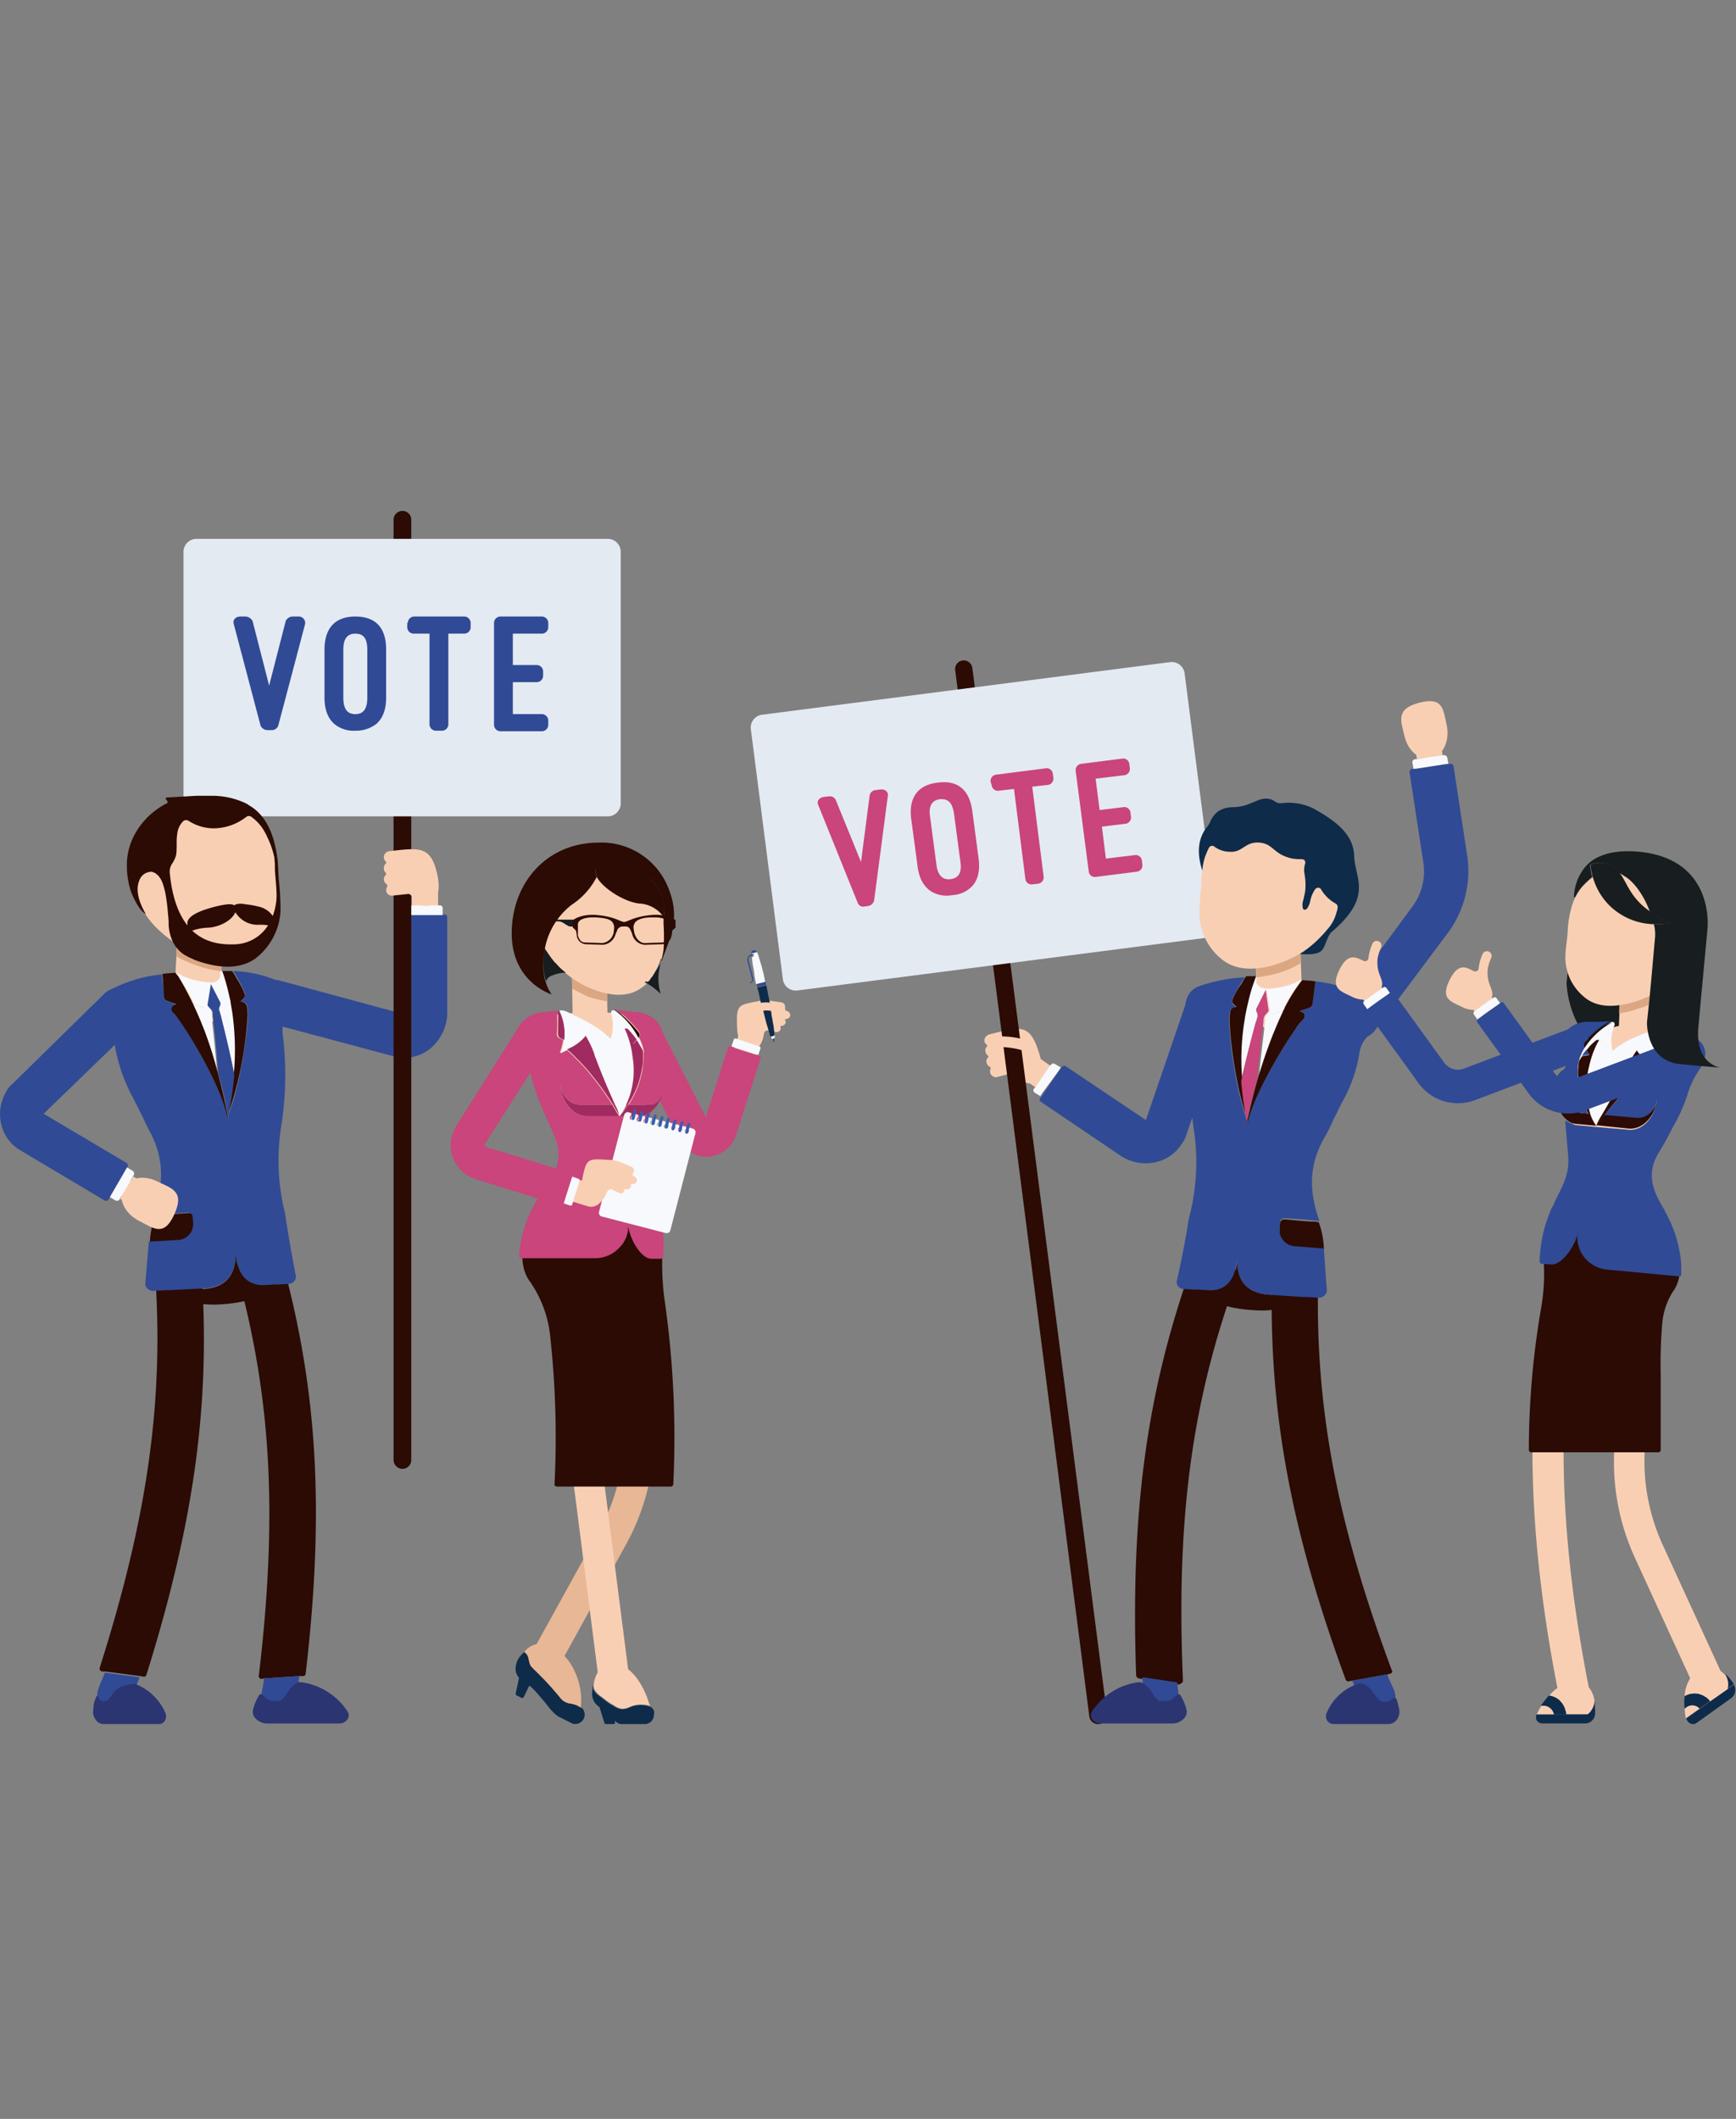 <svg xmlns="http://www.w3.org/2000/svg" viewBox="0 0 354 432">
  <rect x="0" y="0" width="354" height="432" fill="#808080" stroke="none"/>
  <defs>
    <style>
      .cls-1 {
        fill: none;
      }

      .cls-2 {
        fill: #2b0b04;
      }

      .cls-3 {
        fill: #304a95;
      }

      .cls-4 {
        fill: #f9cfb3;
      }

      .cls-5 {
        fill: #dba783;
      }

      .cls-6 {
        fill: #f7f9fd;
      }

      .cls-7 {
        fill: #2b3572;
      }

      .cls-8 {
        fill: #e4eaf2;
      }

      .cls-9 {
        fill: #c9457b;
      }

      .cls-10 {
        fill: #2a336e;
      }

      .cls-11 {
        fill: #0e2b4a;
      }

      .cls-12 {
        fill: #e8b795;
      }

      .cls-13 {
        fill: #181d1f;
      }

      .cls-14 {
        fill: #a02b61;
      }

      .cls-15 {
        fill: #365eb3;
      }
    </style>
  </defs>
  <g id="Group_34865" data-name="Group 34865" transform="translate(-8399 -4728)">
    <rect id="Rectangle_1216" data-name="Rectangle 1216" class="cls-1" width="354" height="432" transform="translate(8399 4728)"/>
    <g id="Group_34627" data-name="Group 34627" transform="translate(8398.951 4832.164)">
      <g id="Group_10990" data-name="Group 10990" transform="translate(0.049)">
        <g id="Group_10906" data-name="Group 10906">
          <g id="Group_10869" data-name="Group 10869" transform="translate(19.861 149.913)">
            <g id="Group_10867" data-name="Group 10867" transform="translate(0.45)">
              <path id="Path_37381" data-name="Path 37381" class="cls-2" d="M18.082,215.512a.882.882,0,0,1-.466-.233.7.7,0,0,1-.116-.466c9.893-31.077,13.152-54.821,11.29-81.009a4.461,4.461,0,0,1,1.164-3.375,4.9,4.9,0,0,1,3.259-1.629h.931a4.605,4.605,0,0,1,4.074,4.307c1.979,27-1.28,51.445-11.174,83.1-.116.233-.349.466-.582.349l-.7-.116-7.1-.931Z" transform="translate(-17.5 -128.8)"/>
            </g>
            <g id="Group_10868" data-name="Group 10868" transform="translate(0 86.945)">
              <path id="Path_37382" data-name="Path 37382" class="cls-3" d="M24.081,208.854A3.687,3.687,0,0,1,20.24,211.3c-.233,0-.466-.116-.7-.116a3.384,3.384,0,0,1-2.211-4.423c.466-1.4.815-1.862,1.28-3.259l7.1.931C25.129,206.061,24.663,206.992,24.081,208.854Z" transform="translate(-17.113 -203.5)"/>
            </g>
          </g>
          <g id="Group_10872" data-name="Group 10872" transform="translate(48.314 149.907)">
            <g id="Group_10870" data-name="Group 10870">
              <path id="Path_37383" data-name="Path 37383" class="cls-2" d="M46.612,217.026a.465.465,0,0,1-.466-.233c-.116-.116-.233-.349-.116-.466,3.841-32.473,2.561-56.334-4.307-81.591a4.948,4.948,0,0,1,.466-3.608,4.73,4.73,0,0,1,2.91-2.211,2.563,2.563,0,0,1,.931-.116,4.767,4.767,0,0,1,4.888,3.492c7.1,26.188,8.5,50.747,4.656,83.686a.533.533,0,0,1-.582.466h-.7l-7.216.466Z" transform="translate(-41.559 -128.794)"/>
            </g>
            <g id="Group_10871" data-name="Group 10871" transform="translate(4.909 87.65)">
              <path id="Path_37384" data-name="Path 37384" class="cls-3" d="M52.787,208.988a3.476,3.476,0,0,1-3.259,3.026h-.7a3.465,3.465,0,0,1-3.026-3.957c.233-1.513.466-1.979.582-3.492L53.6,204.1C53.369,206.079,53.02,207.01,52.787,208.988Z" transform="translate(-45.777 -204.1)"/>
            </g>
          </g>
          <g id="Group_10875" data-name="Group 10875" transform="translate(35.438 79.025)">
            <g id="Group_10873" data-name="Group 10873" transform="translate(0 0)">
              <path id="Path_37385" data-name="Path 37385" class="cls-4" d="M36.2,94.205A4.717,4.717,0,0,0,39.812,89.9l.931-17.11a4.662,4.662,0,0,0-9.311-.466L30.5,89.433a4.676,4.676,0,0,0,4.423,4.888C35.273,94.322,35.738,94.205,36.2,94.205Z" transform="translate(-30.496 -67.896)"/>
            </g>
            <g id="Group_10874" data-name="Group 10874" transform="translate(0.47)">
              <path id="Path_37386" data-name="Path 37386" class="cls-5" d="M30.9,79.656l.349-7.333a4.662,4.662,0,1,1,9.311.466l-.466,9.893a19.783,19.783,0,0,1-5.354-1.28A22.863,22.863,0,0,1,30.9,79.656Z" transform="translate(-30.9 -67.896)"/>
            </g>
          </g>
          <g id="Group_10886" data-name="Group 10886" transform="translate(19.894 93.812)">
            <g id="Group_10876" data-name="Group 10876" transform="translate(14.85 57.149)">
              <path id="Path_37387" data-name="Path 37387" class="cls-2" d="M43.169,129.7c.233,3.957,1.862,7.1,6.052,6.867l1.979-.116c-1.979,2.444-5.587,3.725-11.174,4.074q-6.634.349-10.126-2.793l6.867-.349C41.888,137.033,43.4,133.657,43.169,129.7Z" transform="translate(-29.9 -129.7)"/>
            </g>
            <g id="Group_10877" data-name="Group 10877" transform="translate(10.66 49.35)">
              <path id="Path_37388" data-name="Path 37388" class="cls-2" d="M28.279,123.349h.233c.582,0,2.1-.116,5.82-.349a.9.9,0,0,1,.931.815l.116,1.4a3.163,3.163,0,0,1-3.026,3.375l-6.052.349a22.572,22.572,0,0,1,1.048-5.587h.931Z" transform="translate(-26.3 -123)"/>
            </g>
            <g id="Group_10878" data-name="Group 10878" transform="translate(16.014 0.466)">
              <path id="Path_37389" data-name="Path 37389" class="cls-6" d="M37.3,87.285v.233a.6.6,0,0,1-.233.466.354.354,0,0,1-.466,0l-1.979-.7c-.233-.349-.349-.815-.582-1.164a42.391,42.391,0,0,0-2.677-4.539A2.043,2.043,0,0,0,30.9,81a1.781,1.781,0,0,1,1.164.466,16.341,16.341,0,0,0,6.052,1.4Z" transform="translate(-30.9 -81)"/>
            </g>
            <g id="Group_10879" data-name="Group 10879" transform="translate(22.881 0)">
              <path id="Path_37390" data-name="Path 37390" class="cls-6" d="M40.874,86.07c0,.116.116.349.116.466h0l-.931.931a.889.889,0,0,1-.582.233c-.233,0-.349-.116-.466-.349l-.116-.116-2.1-4.19c1.28-.116,1.862-.582,2.1-1.164l.116-1.28h.349l.349,1.048A27.414,27.414,0,0,1,40.874,86.07Z" transform="translate(-36.8 -80.6)"/>
            </g>
            <g id="Group_10880" data-name="Group 10880" transform="translate(24.772 5.703)">
              <path id="Path_37391" data-name="Path 37391" class="cls-6" d="M38.745,88.643c0-.116,0-.116-.116-.233h0v-.233c0-.116,0-.116-.116-.233h0a1.275,1.275,0,0,1,0-.931l.116-.233h0l.116-.582.116.116c.116.233.233.349.466.349a.641.641,0,0,0,.582-.233l.931-.931h0a27.185,27.185,0,0,1,.466,3.026,54.241,54.241,0,0,1,.233,12.221C40.375,95.277,39.211,90.621,38.745,88.643Z" transform="translate(-38.425 -85.5)"/>
            </g>
            <g id="Group_10881" data-name="Group 10881" transform="translate(19.506 6.751)">
              <path id="Path_37392" data-name="Path 37392" class="cls-6" d="M34.948,88.728c-.349-.815-.7-1.63-1.048-2.328l1.979.7c.116.116.349,0,.466,0a.6.6,0,0,0,.233-.466V86.4l.466.582h0l.233.233a1.322,1.322,0,0,1,.349.931h0v.466c.233,2.211.815,7.449,1.164,11.756A67.823,67.823,0,0,0,34.948,88.728Z" transform="translate(-33.9 -86.4)"/>
            </g>
            <g id="Group_10882" data-name="Group 10882">
              <path id="Path_37393" data-name="Path 37393" class="cls-3" d="M17.326,87.351A4.688,4.688,0,0,1,19.3,84.674,28.059,28.059,0,0,1,30.246,81.3l.116,1.048.466,3.725a.738.738,0,0,0,.582.7l1.862.7-.466.233a.868.868,0,0,0-.233,1.4c.233.233.466.582.815.931,3.026,4.074,9.079,14.549,10.359,20.6v-.466c2.328-5.936,3.841-15.6,4.074-20.252a10.084,10.084,0,0,0-.116-2.1,1.021,1.021,0,0,0-.7-.815l-.582-.233.582-.582a.905.905,0,0,0,.233-.931,23.721,23.721,0,0,0-1.513-3.143,10.627,10.627,0,0,0-.931-1.513,24.8,24.8,0,0,1,9.311,2.1,4.77,4.77,0,0,1,2.328,2.444,4.26,4.26,0,0,1-.116,3.375l-.349.7a6.027,6.027,0,0,0-1.048,4.423,67.454,67.454,0,0,1-.233,18.041,44.524,44.524,0,0,0,.7,18.39s.7,5,2.211,12.8a1.519,1.519,0,0,1-1.4,1.513l-2.1.116h-.815l-1.979.116c-4.19.233-5.82-2.91-6.052-6.867.233,3.957-1.4,7.333-6.634,7.565l-6.867.349h-.815l-2.1.116a1.671,1.671,0,0,1-1.979-1.28l.7-8.264h0v-.466l6.052-.349a3.232,3.232,0,0,0,3.026-3.375l-.116-1.4a.9.9,0,0,0-.931-.815c-3.841.233-5.354.349-5.82.349H28.5c1.979-5.587,2.444-10.824-.582-16.644-.815-1.4-1.4-2.91-2.1-4.19-.466-1.048-1.048-2.1-1.513-3.026A34.511,34.511,0,0,1,20.7,95.964a6.616,6.616,0,0,0-2.328-4.19,10.494,10.494,0,0,1-1.048-1.164A7.67,7.67,0,0,1,17.326,87.351Z" transform="translate(-17.142 -80.6)"/>
            </g>
            <g id="Group_10883" data-name="Group 10883" transform="translate(13.22 0.349)">
              <path id="Path_37394" data-name="Path 37394" class="cls-2" d="M34.2,86.138c.233.349.349.815.582,1.164.349.815.7,1.513,1.048,2.328a81.025,81.025,0,0,1,3.957,11.639h0c1.28,4.888,1.979,8.5,1.979,8.5V110h0v.466c-1.164-6.052-7.333-16.528-10.359-20.6a6.654,6.654,0,0,0-.815-.931.982.982,0,0,1-.233-.815,1.162,1.162,0,0,1,.466-.582l.466-.233-1.862-.7c-.349-.116-.466-.349-.582-.7l-.233-3.725L28.5,81.133c.349,0,.7-.116,1.048-.116l1.629-.116a2.043,2.043,0,0,0,.466.582C32.574,83,33.388,84.508,34.2,86.138Z" transform="translate(-28.5 -80.9)"/>
            </g>
            <g id="Group_10884" data-name="Group 10884" transform="translate(25.442 0)">
              <path id="Path_37395" data-name="Path 37395" class="cls-2" d="M43.539,85.256a.73.73,0,0,1-.233.931l-.582.582.582.233a1.231,1.231,0,0,1,.7.815,10.083,10.083,0,0,1,.116,2.1,74.343,74.343,0,0,1-4.074,20.252h0a57.66,57.66,0,0,0,1.28-8.38A54.137,54.137,0,0,0,41.1,89.562c-.116-.931-.349-1.979-.466-3.026,0-.116-.116-.349-.116-.466-.349-1.513-.7-2.91-1.164-4.423L39,80.6h1.979a10.626,10.626,0,0,1,.931,1.513A16.378,16.378,0,0,1,43.539,85.256Z" transform="translate(-39 -80.6)"/>
            </g>
            <g id="Group_10885" data-name="Group 10885" transform="translate(22.415 2.677)">
              <path id="Path_37396" data-name="Path 37396" class="cls-3" d="M39.077,86.741l-.116.582h0l-.116.233a1.275,1.275,0,0,0,0,.931h0c0,.116,0,.116.116.233v.233h0c0,.116,0,.116.116.233.466,1.979,1.746,6.634,2.793,12.338a79.684,79.684,0,0,1-1.28,8.38v-.233a81.7,81.7,0,0,0-1.979-8.5h0c-.349-4.423-.815-9.661-1.164-11.756v-.466h0a1.322,1.322,0,0,0-.349-.931l-.233-.233h0l-.466-.582.7-4.307Z" transform="translate(-36.4 -82.9)"/>
            </g>
          </g>
          <g id="Group_10891" data-name="Group 10891" transform="translate(0 97.215)">
            <g id="Group_10887" data-name="Group 10887" transform="translate(24.752 38.739)">
              <path id="Path_37397" data-name="Path 37397" class="cls-4" d="M32.122,124.248c-2.1,4.656-4.19,2.91-7.1,1.4-2.91-1.4-4.423-4.423-3.375-6.634s4.19-2.91,7.1-1.4C31.657,119.01,34.217,119.592,32.122,124.248Z" transform="translate(-21.315 -116.807)"/>
            </g>
            <g id="Group_10888" data-name="Group 10888" transform="translate(24.502 38.498)">
              <path id="Path_37398" data-name="Path 37398" class="cls-4" d="M26.92,118.462A2.635,2.635,0,0,1,24.243,123L21.1,121.139l2.677-4.539Z" transform="translate(-21.1 -116.6)"/>
            </g>
            <g id="Group_10889" data-name="Group 10889">
              <path id="Path_37399" data-name="Path 37399" class="cls-3" d="M.108,110.266a9.008,9.008,0,0,1,1.164-5.47,5.154,5.154,0,0,1,1.4-1.746L21.292,84.776a4.427,4.427,0,0,1,6.285.116,4.57,4.57,0,0,1,.7,5.354,6.455,6.455,0,0,1-.7.931L8.954,109.219l16.877,10.01a.668.668,0,0,1,.233.815l-.116.233-.466.815L22.8,125.63l-.466.815-.116.233a.668.668,0,0,1-.815.233L4.182,116.668A8.386,8.386,0,0,1,.108,110.266Z" transform="translate(-0.049 -83.524)"/>
            </g>
            <g id="Group_10890" data-name="Group 10890" transform="translate(22.407 36.636)">
              <path id="Path_37400" data-name="Path 37400" class="cls-6" d="M22.326,115.815l.466-.815,1.164.7a.668.668,0,0,1,.233.815l-.116.233L21.4,121.285l-.116.233a.668.668,0,0,1-.815.233l-1.164-.7.466-.815Z" transform="translate(-19.3 -115)"/>
            </g>
          </g>
          <g id="Group_10892" data-name="Group 10892" transform="translate(51.532 238.791)">
            <path id="Path_37401" data-name="Path 37401" class="cls-7" d="M45.576,207.883a.439.439,0,0,1,.7-.116,3.086,3.086,0,0,1,.7.582c.815.7,1.048.7,2.561.7,1.28,0,1.979-2.677,3.608-3.608a1.616,1.616,0,0,1,1.28-.233,13.433,13.433,0,0,1,9.311,6.052,1.431,1.431,0,0,1-.116,1.513,1.99,1.99,0,0,1-1.513.815h-14.9a3.18,3.18,0,0,1-2.211-.931,1.891,1.891,0,0,1-.582-1.979A11.012,11.012,0,0,1,45.576,207.883Z" transform="translate(-44.323 -205.161)"/>
          </g>
          <g id="Group_10893" data-name="Group 10893" transform="translate(18.989 239.186)">
            <path id="Path_37402" data-name="Path 37402" class="cls-7" d="M17.1,207.944l.116-.116a.114.114,0,0,1,.116.116,1.235,1.235,0,0,0,1.4,1.048c1.629,0,1.048-3.492,6.285-3.492a11,11,0,0,1,6.052,5.82,1.726,1.726,0,0,1,0,1.513,1.4,1.4,0,0,1-1.164.815H18.5a1.858,1.858,0,0,1-1.629-.931,2.433,2.433,0,0,1-.466-1.979A5.849,5.849,0,0,1,17.1,207.944Z" transform="translate(-16.364 -205.5)"/>
          </g>
          <g id="Group_10894" data-name="Group 10894" transform="translate(83.978 74.142)">
            <path id="Path_37403" data-name="Path 37403" class="cls-4" d="M72.2,66.377a2.677,2.677,0,0,1,5.354,0V70.1H72.2V66.377Z" transform="translate(-72.2 -63.7)"/>
          </g>
          <g id="Group_10897" data-name="Group 10897" transform="translate(51.606 80.427)">
            <g id="Group_10895" data-name="Group 10895" transform="translate(0 1.862)">
              <path id="Path_37404" data-name="Path 37404" class="cls-3" d="M80.367,98.169a8.593,8.593,0,0,1-5.238,1.746,7.308,7.308,0,0,1-2.211-.349L47.661,92.815a4.491,4.491,0,0,1-3.143-5.47,4.37,4.37,0,0,1,4.307-3.259,3.96,3.96,0,0,1,1.164.116L74.9,90.952V71.282a.55.55,0,0,1,.582-.582h7.915a.55.55,0,0,1,.582.582v19.9A9.818,9.818,0,0,1,80.367,98.169Z" transform="translate(-44.387 -70.7)"/>
            </g>
            <g id="Group_10896" data-name="Group 10896" transform="translate(31.441)">
              <path id="Path_37405" data-name="Path 37405" class="cls-6" d="M72.331,71.079H71.4v-1.4a.55.55,0,0,1,.582-.582h6.052a.55.55,0,0,1,.582.582v1.4H72.331Z" transform="translate(-71.4 -69.1)"/>
            </g>
          </g>
          <g id="Group_10898" data-name="Group 10898" transform="translate(80.254)">
            <path id="Path_37406" data-name="Path 37406" class="cls-2" d="M70.862,195.306a1.79,1.79,0,0,0,1.746-1.746V1.746A1.79,1.79,0,0,0,70.862,0,1.816,1.816,0,0,0,69,1.746v191.7A1.838,1.838,0,0,0,70.862,195.306Z" transform="translate(-69)"/>
          </g>
          <g id="Group_10899" data-name="Group 10899" transform="translate(37.421 5.703)">
            <path id="Path_37407" data-name="Path 37407" class="cls-8" d="M34.877,4.9h83.8a2.634,2.634,0,0,1,2.677,2.677V58.79a2.634,2.634,0,0,1-2.677,2.677h-83.8A2.634,2.634,0,0,1,32.2,58.79V7.577A2.634,2.634,0,0,1,34.877,4.9Z" transform="translate(-32.2 -4.9)"/>
          </g>
          <g id="Group_10900" data-name="Group 10900" transform="translate(47.613 21.533)">
            <path id="Path_37408" data-name="Path 37408" class="cls-3" d="M48.224,32.583,51.6,19.431A1.572,1.572,0,0,1,53,18.5H54.16a1.316,1.316,0,0,1,1.4,1.513l-5.47,20.718a1.4,1.4,0,0,1-1.4.931h-.815a1.572,1.572,0,0,1-1.4-.931l-5.47-20.718c-.233-.815.349-1.513,1.4-1.513h1.048a1.725,1.725,0,0,1,1.4.931Z" transform="translate(-40.956 -18.5)"/>
            <path id="Path_37409" data-name="Path 37409" class="cls-3" d="M56.9,25.251c0-4.307,2.1-6.751,6.285-6.751s6.285,2.328,6.285,6.751v9.777c0,2.677-.815,4.307-1.979,5.354a6.8,6.8,0,0,1-4.307,1.4,6.182,6.182,0,0,1-4.307-1.4C57.715,39.334,56.9,37.7,56.9,35.028V25.251Zm3.841,9.777c0,2.328.815,3.375,2.444,3.375s2.444-1.048,2.444-3.375V25.251c0-2.328-.815-3.259-2.444-3.259s-2.444,1.048-2.444,3.259Z" transform="translate(-38.343 -18.5)"/>
            <path id="Path_37410" data-name="Path 37410" class="cls-3" d="M71.516,19.78a1.321,1.321,0,0,1,1.4-1.28h10.01a1.321,1.321,0,0,1,1.4,1.28v.931a1.321,1.321,0,0,1-1.4,1.28H79.78V40.5a1.321,1.321,0,0,1-1.4,1.28H77.336a1.321,1.321,0,0,1-1.4-1.28V21.992H72.8a1.321,1.321,0,0,1-1.4-1.28V19.78Z" transform="translate(-35.966 -18.5)"/>
            <path id="Path_37411" data-name="Path 37411" class="cls-3" d="M96.261,18.5a1.321,1.321,0,0,1,1.4,1.28v.931a1.321,1.321,0,0,1-1.4,1.28h-5.82v6.4h4.772a1.321,1.321,0,0,1,1.4,1.28V30.6a1.321,1.321,0,0,1-1.4,1.28H90.441V38.4h5.82a1.321,1.321,0,0,1,1.4,1.28v.931a1.321,1.321,0,0,1-1.4,1.28H88a1.321,1.321,0,0,1-1.4-1.28V19.78A1.321,1.321,0,0,1,88,18.5Z" transform="translate(-33.474 -18.5)"/>
          </g>
          <g id="Group_10901" data-name="Group 10901" transform="translate(78.275 68.977)">
            <path id="Path_37412" data-name="Path 37412" class="cls-4" d="M68.464,59.655A1.247,1.247,0,0,0,67.3,60.819a1.322,1.322,0,0,0,.349.931c.116,0,.116.116.116.233s0,.116-.116.233a1.416,1.416,0,0,0,0,1.862c.116,0,.116.116.116.233s0,.116-.116.233a1.257,1.257,0,0,0-.349.815,1.222,1.222,0,0,0,.582,1.048c.116,0,.116.116.116.233v.233a1.654,1.654,0,0,0-.233.7,1.166,1.166,0,0,0,1.164,1.164l3.259-.349a.7.7,0,0,1,.7.349c.931,1.4,2.1,2.211,3.259,2.1,1.862-.233,2.793-2.91,2.1-6.169C76.961,58.491,74.633,58.957,68.464,59.655Z" transform="translate(-67.3 -59.262)"/>
          </g>
          <g id="Group_10905" data-name="Group 10905" transform="translate(25.874 58.08)">
            <g id="Group_10902" data-name="Group 10902" transform="translate(0.698 0.769)">
              <path id="Path_37413" data-name="Path 37413" class="cls-4" d="M22.9,64.574c-.466-7.216,5.82-13.5,13.967-13.967a12.571,12.571,0,0,1,3.608.233,14.578,14.578,0,0,1,9.079,5.121,11.6,11.6,0,0,1,2.328,4.423c.7,1.979.582,4.074.815,6.285a50.761,50.761,0,0,1,.349,5.936,12.725,12.725,0,0,1-4.888,9.079c-3.375,2.444-8.031,1.746-11.639.349a23.029,23.029,0,0,1-9.311-6.4A18.941,18.941,0,0,1,22.9,65.039C22.9,64.923,22.9,64.806,22.9,64.574Z" transform="translate(-22.879 -50.561)"/>
            </g>
            <g id="Group_10903" data-name="Group 10903">
              <path id="Path_37414" data-name="Path 37414" class="cls-2" d="M22.3,64.8v.349a17.623,17.623,0,0,0,.815,4.307h0c1.629,4.074,3.026,4.539,3.026,4.539s-1.979-3.026-1.629-5.7c.349-2.211,1.513-2.793,2.677-2.91h0c.116,0,1.513.116,2.328,2.211s1.048,5.121,1.28,7.915c0,0-.349,4.772,3.492,6.984h0c.349.116.582.349.931.466h0c.349.116.7.349,1.048.466,3.841,1.4,8.613,2.211,12.221-.349a13.161,13.161,0,0,0,5.121-9.661,58.986,58.986,0,0,0-.349-6.4c-.116-1.4-.116-2.677-.233-3.957-.582-4.539-1.862-8.264-4.888-10.592-.466-.349-.931-.582-1.4-.931h0A16.121,16.121,0,0,0,39.879,49.9H36.5l-6.052.349c-.116,0-.116,0-.233.116V50.6a1.607,1.607,0,0,1,.349.466c0,.116.116.116,0,.233a.114.114,0,0,1-.116.116C25.446,53.974,21.954,59.095,22.3,64.8Zm8.729.931a2.96,2.96,0,0,1,.466-1.979A5.9,5.9,0,0,0,32.313,62c.233-1.4,0-2.91.233-4.307a4.329,4.329,0,0,1,1.164-2.561.9.9,0,0,1,1.164-.116,9.426,9.426,0,0,0,5.47,1.513,10.945,10.945,0,0,0,6.285-2.328.869.869,0,0,1,1.048,0,8.95,8.95,0,0,1,2.1,2.1,12.124,12.124,0,0,1,1.164,2.1,16.866,16.866,0,0,1,1.4,4.074,17.19,17.19,0,0,1,.116,2.444c.116,1.862.349,3.725.349,5.47a12.091,12.091,0,0,1-.815,4.074,9.28,9.28,0,0,1-.931,1.862,8.258,8.258,0,0,1-6.4,3.841c-3.957.233-6.867-.7-9.079-2.793A10.5,10.5,0,0,1,34.525,76.2C32.662,73.76,31.5,70.385,31.033,65.729Z" transform="translate(-22.279 -49.9)"/>
            </g>
            <g id="Group_10904" data-name="Group 10904" transform="translate(12.345 22.01)">
              <path id="Path_37415" data-name="Path 37415" class="cls-2" d="M36.278,70.079a28.567,28.567,0,0,1,3.375-.931c.7-.116,2.211-.466,2.793,0,.466-.466,1.746-.349,2.211-.233a18.293,18.293,0,0,1,2.677.466,4.709,4.709,0,0,1,2.91,1.862,1.682,1.682,0,0,1,.233.815v1.164c0,.116-.116.116-.116.233h-.233c-.116-.116-.349-.116-.7-.233a10.083,10.083,0,0,0-2.1-.116,5.267,5.267,0,0,1-4.656-2.561c-.815,1.862-3.492,3.026-5.47,3.143a10.77,10.77,0,0,0-3.259.582c-.116,0-.233.116-.349.116s-.233.116-.349,0a.25.25,0,0,1-.233-.233,2.92,2.92,0,0,1-.116-1.164h0C32.67,71.475,35,70.544,36.278,70.079Z" transform="translate(-32.886 -68.811)"/>
            </g>
          </g>
        </g>
        <g id="Group_10989" data-name="Group 10989" transform="translate(91.906 67.624)">
          <g id="Group_10907" data-name="Group 10907" transform="translate(36.982 35.283)">
            <path id="Path_37416" data-name="Path 37416" class="cls-4" d="M124.537,115.633a5.445,5.445,0,0,0,1.979.233,4.883,4.883,0,0,0,4.307-3.375l6.867-21.067a2.319,2.319,0,1,0-4.423-1.4L126.4,111.094c0,.116-.116.233-.349.233-.116,0-.233-.116-.349-.233L115.225,90.726a2.342,2.342,0,1,0-4.19,2.1l10.475,20.369A6.06,6.06,0,0,0,124.537,115.633Z" transform="translate(-110.785 -88.414)"/>
          </g>
          <g id="Group_10909" data-name="Group 10909" transform="translate(35.939 35.347)">
            <g id="Group_10908" data-name="Group 10908">
              <path id="Path_37417" data-name="Path 37417" class="cls-9" d="M126.662,117.138a5.145,5.145,0,0,1-2.328-.233,6.139,6.139,0,0,1-3.608-3.026L110.251,93.51a3.477,3.477,0,0,1,1.513-4.656,3.542,3.542,0,0,1,2.677-.233,2.979,2.979,0,0,1,1.979,1.746l9.544,18.739,4.539-14.2c.116-.233.233-.349.466-.233.116,0,.116,0,.233.116,3.608,1.164,1.862.582,5.47,1.746.116,0,.116,0,.233.116.233.116.349.233.233.466l-5.121,16.062A6.451,6.451,0,0,1,126.662,117.138Z" transform="translate(-109.889 -88.469)"/>
            </g>
          </g>
          <g id="Group_10920" data-name="Group 10920" transform="translate(58.362 21.952)">
            <g id="Group_10910" data-name="Group 10910" transform="translate(0 10.201)">
              <path id="Path_37418" data-name="Path 37418" class="cls-4" d="M133.98,85.812a5.639,5.639,0,0,1,1.979,0l2.328.349a.885.885,0,0,1,.7.931v.582c.116.116.233.233.349.233h0a.885.885,0,0,1,.7.931.871.871,0,0,1-.815.7H139.1c-.116,0-.116,0-.116.116v.116a.7.7,0,0,1,.116.466.885.885,0,0,1-.931.7c-.116,0-.116,0-.116.116v.233c0,.116.116.233,0,.349a.875.875,0,0,1-.815.582l-1.63-.349a1.049,1.049,0,0,0-.582.116c-.233.116-.233.349-.349.466-.233,1.979-1.28,3.492-2.444,3.608-1.513.233-2.91-1.862-3.026-4.539C128.975,86.394,129.324,86.743,133.98,85.812Z" transform="translate(-129.154 -85.725)"/>
            </g>
            <g id="Group_10918" data-name="Group 10918" transform="translate(2.105)">
              <g id="Group_10911" data-name="Group 10911" transform="translate(5.165 17.854)">
                <path id="Path_37419" data-name="Path 37419" class="cls-10" d="M135.749,93.115h0c-.116.116-.116.116-.116,0l-.233-.7.349-.116Z" transform="translate(-135.4 -92.3)"/>
              </g>
              <g id="Group_10912" data-name="Group 10912" transform="translate(2.022 7.146)">
                <path id="Path_37420" data-name="Path 37420" class="cls-11" d="M134.911,84.846c.116.582.233,1.048.349,1.629a7.86,7.86,0,0,1,.233,1.63c.116.466.116,1.048.233,1.513s.116.931.233,1.28a17.374,17.374,0,0,1,.233,1.979v.466l-.815.233c0-.116-.116-.233-.116-.466-.116-.466-.349-1.164-.582-1.979-.116-.349-.233-.815-.349-1.28l-.349-1.4a7.527,7.527,0,0,0-.466-1.513c-.116-.582-.233-1.048-.349-1.63a9.7,9.7,0,0,0-.466-1.746l1.862-.466Q134.737,83.8,134.911,84.846Z" transform="translate(-132.7 -83.1)"/>
              </g>
              <g id="Group_10913" data-name="Group 10913" transform="translate(1.906 6.331)">
                <path id="Path_37421" data-name="Path 37421" class="cls-3" d="M134.579,83.1l-1.862.466c0-.233-.116-.466-.116-.7l1.862-.466A1.476,1.476,0,0,0,134.579,83.1Z" transform="translate(-132.6 -82.4)"/>
              </g>
              <g id="Group_10914" data-name="Group 10914" transform="translate(0.858)">
                <path id="Path_37422" data-name="Path 37422" class="cls-3" d="M131.7,77.472c0-.233.116-.466.349-.466a.56.56,0,0,1,.7.233l.116.116-1.048.233Z" transform="translate(-131.7 -76.961)"/>
              </g>
              <g id="Group_10915" data-name="Group 10915" transform="translate(0 0.744)">
                <path id="Path_37423" data-name="Path 37423" class="cls-3" d="M131.7,83.3a.25.25,0,0,0,.233-.233V82.6L131.006,79a.939.939,0,0,1,.349-1.048l.349-.233.116-.116h.233v.233l-.349.233-.233.116a.56.56,0,0,0-.233.7l.931,3.608v.582a.909.909,0,0,1-.466.466c-.116,0-.233,0-.233-.116A.406.406,0,0,0,131.7,83.3Z" transform="translate(-130.962 -77.6)"/>
              </g>
              <g id="Group_10916" data-name="Group 10916" transform="translate(0.975 0.395)">
                <path id="Path_37424" data-name="Path 37424" class="cls-6" d="M132.149,77.649c0-.116-.116-.116-.233,0l-.116.116v-.233l1.048-.233a1.967,1.967,0,0,0,.233.582c.116.466.349,1.164.582,1.979.116.349.233.815.349,1.28s.233.931.349,1.513c0,.233.116.466.116.7l-1.862.466c0-.233-.116-.466-.116-.7a6.811,6.811,0,0,1-.233-1.513c-.116-.466-.116-.931-.233-1.28a17.379,17.379,0,0,1-.233-1.979l.349-.233Z" transform="translate(-131.8 -77.3)"/>
              </g>
              <g id="Group_10917" data-name="Group 10917" transform="translate(4.816 17.388)">
                <path id="Path_37425" data-name="Path 37425" class="cls-6" d="M135.8,92.482h0l-.349.116h0a.25.25,0,0,1-.233-.233.36.36,0,0,0-.116-.233l.815-.233v.233C135.915,92.249,135.8,92.366,135.8,92.482Z" transform="translate(-135.1 -91.9)"/>
              </g>
            </g>
            <g id="Group_10919" data-name="Group 10919" transform="translate(0.519 10.637)">
              <path id="Path_37426" data-name="Path 37426" class="cls-4" d="M137.049,87.729a.64.64,0,0,0,.349-.582.988.988,0,0,0-.815-.931L135.42,86.1a6.445,6.445,0,0,0-2.1.233l-1.4.466a3,3,0,0,0-2.1,2.561l-.233,1.979c0,.466.233.931.7.931s.931-.233.931-.7l.233-1.979a1.6,1.6,0,0,1,.931-1.164l1.4-.466a5.842,5.842,0,0,1,1.4-.233l1.164.116A.652.652,0,0,0,137.049,87.729Z" transform="translate(-129.6 -86.1)"/>
            </g>
          </g>
          <g id="Group_10926" data-name="Group 10926" transform="translate(13.224 82.289)">
            <g id="Group_10921" data-name="Group 10921" transform="translate(2.492)">
              <path id="Path_37427" data-name="Path 37427" class="cls-12" d="M116.125,129.149a3.041,3.041,0,0,1,1.63,2.677l.582,34.452a46.847,46.847,0,0,1-5.82,23.395L98.317,215.4a3.075,3.075,0,1,1-5.354-3.026l14.2-25.723a41.134,41.134,0,0,0,5-20.252l-.582-34.452a3.033,3.033,0,0,1,3.026-3.143A3.583,3.583,0,0,1,116.125,129.149Z" transform="translate(-92.515 -128.8)"/>
            </g>
            <g id="Group_10925" data-name="Group 10925" transform="translate(0 81.081)">
              <g id="Group_10922" data-name="Group 10922" transform="translate(0.031 6.795)">
                <path id="Path_37428" data-name="Path 37428" class="cls-11" d="M92.029,208.374c-.116.116-.233.233-.466.116l-.931-.466c-.233-.116-.233-.233-.233-.466.116-.466.349-1.513.7-3.259a14.4,14.4,0,0,0,2.1,1.629Z" transform="translate(-90.4 -204.3)"/>
              </g>
              <g id="Group_10923" data-name="Group 10923" transform="translate(0 1.674)">
                <path id="Path_37429" data-name="Path 37429" class="cls-11" d="M92.15,199.9h0c1.28.7.7,2.211,1.513,3.026a10.975,10.975,0,0,0,1.164,1.164,63.777,63.777,0,0,1,4.656,5.121,3,3,0,0,0,1.979,1.164,6.673,6.673,0,0,1,1.629.466,2.544,2.544,0,0,0,.582.349.956.956,0,0,1,.582.582,1.91,1.91,0,0,1-2.328,2.677l-2.561-1.28c-1.4-.7-2.444-2.444-3.492-3.608-.7-.815-1.28-1.513-1.979-2.211a3.087,3.087,0,0,0-.7-.582,9.247,9.247,0,0,1-2.1-1.629,2.631,2.631,0,0,1-.7-1.513,4.2,4.2,0,0,1,.349-1.979A5.153,5.153,0,0,1,92.15,199.9Z" transform="translate(-90.373 -199.9)"/>
              </g>
              <g id="Group_10924" data-name="Group 10924" transform="translate(1.777)">
                <path id="Path_37430" data-name="Path 37430" class="cls-12" d="M101.211,210.611a3,3,0,0,1-1.979-1.164,63.772,63.772,0,0,0-4.656-5.121,10.973,10.973,0,0,0-1.164-1.164c-.815-.931-.349-2.328-1.513-3.026a4.007,4.007,0,0,1,3.957-1.629,5.41,5.41,0,0,1,2.677,1.048,11.056,11.056,0,0,1,3.608,4.423,13.532,13.532,0,0,1,1.28,7.449h0a2.544,2.544,0,0,1-.582-.349A6.673,6.673,0,0,0,101.211,210.611Z" transform="translate(-91.9 -198.462)"/>
              </g>
            </g>
          </g>
          <g id="Group_10932" data-name="Group 10932" transform="translate(19.28 82.143)">
            <g id="Group_10927" data-name="Group 10927">
              <path id="Path_37431" data-name="Path 37431" class="cls-4" d="M98.281,128.7a3.058,3.058,0,0,1,3.492,2.677l11.057,86.479a3.111,3.111,0,1,1-6.169.815L95.6,132.2A3.14,3.14,0,0,1,98.281,128.7Z" transform="translate(-95.576 -128.675)"/>
            </g>
            <g id="Group_10931" data-name="Group 10931" transform="translate(9.557 85.229)">
              <g id="Group_10928" data-name="Group 10928" transform="translate(1.412 8.613)">
                <path id="Path_37432" data-name="Path 37432" class="cls-11" d="M105.582,209.533h0c-.233-.116-.349-.116-.582-.233.582,1.862.931,2.91,1.048,3.375a.372.372,0,0,0,.349.349h1.513a.309.309,0,0,0,.349-.349v-.7A5.372,5.372,0,0,0,105.582,209.533Z" transform="translate(-105 -209.3)"/>
              </g>
              <g id="Group_10929" data-name="Group 10929" transform="translate(0 4.423)">
                <path id="Path_37433" data-name="Path 37433" class="cls-11" d="M115.674,210.123c-.116,0-.116-.116-.233-.116a5.951,5.951,0,0,0-3.492,0,4.814,4.814,0,0,1-2.211.582,3.453,3.453,0,0,1-1.28-.466c-.116,0-.233-.116-.349-.233a10.233,10.233,0,0,1-1.164-.7c-.466-.349-1.048-.815-1.513-1.164s-1.28-.931-1.4-1.629v-.116a5.041,5.041,0,0,0-.116-.582c0,.233-.116,1.164-.116,1.513a3.092,3.092,0,0,0,1.28,2.793.882.882,0,0,0,.466.233h0a5.114,5.114,0,0,1,2.677,2.328c.116.116.116.233.233.349a1.659,1.659,0,0,0,1.4.7h4.772a1.816,1.816,0,0,0,1.746-1.862A1.3,1.3,0,0,0,115.674,210.123Z" transform="translate(-103.787 -205.7)"/>
              </g>
              <g id="Group_10930" data-name="Group 10930" transform="translate(0.335)">
                <path id="Path_37434" data-name="Path 37434" class="cls-4" d="M105.5,208.534c.466.349,1.048.815,1.513,1.164a10.236,10.236,0,0,0,1.164.7c.116.116.233.116.349.233a3.453,3.453,0,0,0,1.28.466c.815.116,1.4-.349,2.211-.582a5.95,5.95,0,0,1,3.492,0V210.4c0-.116,0-.233-.116-.233-.931-3.259-3.492-8.264-7.565-8.264-2.793,0-3.957,3.492-3.725,4.888v.116A3.87,3.87,0,0,0,105.5,208.534Z" transform="translate(-104.075 -201.9)"/>
              </g>
            </g>
          </g>
          <g id="Group_10933" data-name="Group 10933" transform="translate(14.951 34.508)">
            <path id="Path_37435" data-name="Path 37435" class="cls-4" d="M96.912,106.664q-.7-1.571-1.4-3.492a20.73,20.73,0,0,1-1.28-6.4,3.2,3.2,0,0,0-1.4-2.561,2.246,2.246,0,0,1-.582-3.143,5.3,5.3,0,0,1,4.074-2.444c9.777-1.28,10.708-1.048,18.274,0a5.3,5.3,0,0,1,4.074,2.444,2.246,2.246,0,0,1-.582,3.143,3.844,3.844,0,0,0-1.513,3.725,15.514,15.514,0,0,1,.349,3.259,20.352,20.352,0,0,1-.582,6.518l-1.164,6.867a13.413,13.413,0,0,0,.582,6.751l1.4,3.957a23.691,23.691,0,0,1,1.746,9.544c0,8.962-5.82,11.174-15.364,11.174,0,0-12.92.582-10.824-11.174a32.614,32.614,0,0,1,2.328-7.216,16.469,16.469,0,0,1,2.1-3.375,1.607,1.607,0,0,0-.349.466c2.91-3.725,4.772-7.566,2.444-12.687C99.356,112.134,96.912,106.664,96.912,106.664Z" transform="translate(-91.857 -87.748)"/>
          </g>
          <g id="Group_10934" data-name="Group 10934" transform="translate(24.662 20.136)">
            <path id="Path_37436" data-name="Path 37436" class="cls-4" d="M104.507,95.536a3.546,3.546,0,0,0,3.026-3.608L107.3,78.892a3.55,3.55,0,1,0-7.1.116l.233,13.036a3.528,3.528,0,0,0,3.608,3.492A.354.354,0,0,0,104.507,95.536Z" transform="translate(-100.2 -75.4)"/>
          </g>
          <g id="Group_10935" data-name="Group 10935" transform="translate(24.662 20.252)">
            <path id="Path_37437" data-name="Path 37437" class="cls-5" d="M100.316,85.044l-.116-5.936a3.55,3.55,0,1,1,7.1-.116l.116,8.613a30.326,30.326,0,0,1-3.841-.931C102.528,86.208,101.48,85.626,100.316,85.044Z" transform="translate(-100.2 -75.5)"/>
          </g>
          <g id="Group_10936" data-name="Group 10936" transform="translate(14.609 67.158)">
            <path id="Path_37438" data-name="Path 37438" class="cls-2" d="M99.288,115.8h16.76l2.1,3.725h0a24.6,24.6,0,0,1,2.1,10.824,53.222,53.222,0,0,0,.349,11.756,196.787,196.787,0,0,1,1.746,37.362.533.533,0,0,1-.582.466H98.59c-.116,0-.233-.116-.349-.116a.428.428,0,0,1-.116-.349,189.742,189.742,0,0,0-.931-30.611,23.624,23.624,0,0,0-4.074-10.708c-1.28-1.746-1.979-4.307-1.28-7.915C93.236,121.969,96.727,118.826,99.288,115.8Z" transform="translate(-91.563 -115.8)"/>
          </g>
          <g id="Group_10945" data-name="Group 10945" transform="translate(12.441)">
            <g id="Group_10937" data-name="Group 10937" transform="translate(4.539 1.164)">
              <path id="Path_37439" data-name="Path 37439" class="cls-4" d="M93.6,70.972c0-6.634,5.936-11.872,13.152-11.872a15.515,15.515,0,0,1,3.259.349,13.536,13.536,0,0,1,7.915,5.121,11.307,11.307,0,0,1,1.862,4.19,23.152,23.152,0,0,1,.349,5.7c0,1.746.116,3.608,0,5.354a10.78,10.78,0,0,1-4.888,7.915c-3.143,2.1-7.216,1.164-10.475-.233a20.25,20.25,0,0,1-7.915-6.285A16.98,16.98,0,0,1,93.6,71.438C93.6,71.2,93.6,71.088,93.6,70.972Z" transform="translate(-93.6 -59.1)"/>
            </g>
            <g id="Group_10938" data-name="Group 10938" transform="translate(5.86 15.713)">
              <path id="Path_37440" data-name="Path 37440" class="cls-13" d="M94.811,74.393h0a1.16,1.16,0,0,1,.116-.466,7.42,7.42,0,0,0,.233-1.048c.116-.233.116-.349.233-.582,0-.116.116-.116.116-.233s.116-.116.116-.233c.116-.116.116-.116.233-.116s.116,0,.233-.116h5.354V73h-.582c-.7,0-1.513-1.048-2.444-1.048H96.091l-.116.116a2.781,2.781,0,0,0-.349.815,3.223,3.223,0,0,0-.116,1.048,1.2,1.2,0,0,1-.116.466h0c0,.233-.233.349-.466.233S94.694,74.626,94.811,74.393Z" transform="translate(-94.734 -71.6)"/>
            </g>
            <g id="Group_10939" data-name="Group 10939" transform="translate(6.426 21.533)">
              <path id="Path_37441" data-name="Path 37441" class="cls-13" d="M99.27,81.6a8.7,8.7,0,0,0-2.561.7,1.9,1.9,0,0,0-.931,1.048,13.2,13.2,0,0,1-.233-6.751h0c0,.116.116.116.116.233s.116.233.233.349l.7,1.048c.233.349.466.582.7.931.116.116.233.349.466.466a11.364,11.364,0,0,0,2.1,1.979Z" transform="translate(-95.221 -76.6)"/>
            </g>
            <g id="Group_10940" data-name="Group 10940" transform="translate(27.119 23.744)">
              <path id="Path_37442" data-name="Path 37442" class="cls-11" d="M113.931,82.923c.116-.116.116-.116.116-.233.116-.116.233-.233.233-.349l.233-.233c.116-.116.116-.233.233-.349,0-.116.116-.116.116-.233.116-.116.116-.233.233-.349,0-.116.116-.116.116-.233.116-.116.116-.233.233-.349,0-.116.116-.116.116-.233.116-.233.233-.349.233-.582h0a5.675,5.675,0,0,0,.466-1.28h.116v.116c-.116.233-.116.349-.233.582,0,.116,0,.116-.116.233a5.042,5.042,0,0,1-.116.582v.116c0,.233-.116.466-.116.7v.116a.872.872,0,0,1-.116.582v2.1a.872.872,0,0,0,.116.582v.233a1.654,1.654,0,0,0,.233.7v.116h0l-.116-.116-.116-.116A10.542,10.542,0,0,0,113,83.272c.116-.116.233-.233.349-.233C113.582,83.272,113.815,83.039,113.931,82.923Z" transform="translate(-113 -78.5)"/>
            </g>
            <g id="Group_10941" data-name="Group 10941">
              <path id="Path_37443" data-name="Path 37443" class="cls-2" d="M120.195,82.077a13.533,13.533,0,0,0,.466-2.1,41.093,41.093,0,0,0,0-5.354V73.464h0v-.116h0a8.142,8.142,0,0,0-.349-4.423,10.168,10.168,0,0,0-5.121-5.238c-5.238-2.793-8.147-1.746-8.38.116a2.729,2.729,0,0,0,.233,1.28,14.894,14.894,0,0,1-5.121,5.7,14.743,14.743,0,0,0-5.47,8.962c-.7,3.375-.349,6.867,1.4,9.311h0S89.7,86.616,89.7,76.606C89.7,66.48,96.684,58.1,107.508,58.1a14.668,14.668,0,0,1,14.2,9.428c2.561,6.4,0,10.475-1.4,14.665Z" transform="translate(-89.7 -58.1)"/>
            </g>
            <g id="Group_10942" data-name="Group 10942" transform="translate(27.585 23.977)">
              <path id="Path_37444" data-name="Path 37444" class="cls-13" d="M116.193,85.567a19.984,19.984,0,0,0-2.793-2.211,9.888,9.888,0,0,0,2.91-4.656h.116A10.634,10.634,0,0,0,116.193,85.567Z" transform="translate(-113.4 -78.7)"/>
            </g>
            <g id="Group_10943" data-name="Group 10943" transform="translate(12.454 14.726)">
              <path id="Path_37445" data-name="Path 37445" class="cls-2" d="M100.4,71.855v1.513a3.217,3.217,0,0,1,.7.7c0,.349.116.582.116.931a1.977,1.977,0,0,0,1.862,1.746l3.492.116a2.934,2.934,0,0,0,2.561-2.211,5.676,5.676,0,0,0,.349-.815,1.193,1.193,0,0,1,1.164-.7h.349a1.041,1.041,0,0,1,1.164.7,5.676,5.676,0,0,1,.349.815,2.818,2.818,0,0,0,2.561,2.211h.116l3.492-.116A2.076,2.076,0,0,0,120.536,75a2.563,2.563,0,0,0,.116-.931,3.217,3.217,0,0,1,.7-.7V71.855s-1.513-1.4-5.121-1.048c-3.492.349-4.656,1.4-5.354,1.4s-1.862-1.048-5.354-1.4S100.4,71.855,100.4,71.855Zm12.454,1.979A1.74,1.74,0,0,1,113.2,72.2c.582-.582,1.629-.931,3.492-.931h.349c2.444,0,3.143.931,3.143,1.4A10.145,10.145,0,0,1,119.954,75c-.233.815-.7,1.4-1.4,1.4l-3.492.116C114.018,76.511,112.97,75.347,112.854,73.834ZM101.448,72.67c0-.582.7-1.4,3.143-1.4h.349c1.979.116,3.026.349,3.492.931a1.832,1.832,0,0,1,.349,1.629,2.67,2.67,0,0,1-2.328,2.677h-.116l-3.492-.116c-.7,0-1.164-.582-1.4-1.4C101.448,73.95,101.448,73.136,101.448,72.67Z" transform="translate(-100.4 -70.752)"/>
            </g>
            <g id="Group_10944" data-name="Group 10944" transform="translate(17.11 3.718)">
              <path id="Path_37446" data-name="Path 37446" class="cls-2" d="M104.4,63.163c.233-1.979,3.143-2.91,8.38-.116a10.6,10.6,0,0,1,5.121,5.238,7.1,7.1,0,0,1,.349,4.423h0a6.465,6.465,0,0,0-4.539-2.677c-3.143-.116-7.915-3.143-9.079-5.47A3.194,3.194,0,0,1,104.4,63.163Z" transform="translate(-104.4 -61.294)"/>
            </g>
          </g>
          <g id="Group_10962" data-name="Group 10962" transform="translate(13.444 33.987)">
            <g id="Group_10947" data-name="Group 10947" transform="translate(0 0.233)">
              <g id="Group_10946" data-name="Group 10946">
                <path id="Path_37447" data-name="Path 37447" class="cls-9" d="M95.96,87.849q1.571-.175,2.793-.349a32.48,32.48,0,0,1,0,4.772.922.922,0,0,0,.582.931l.7.349a14.877,14.877,0,0,1-.7,2.677l1.4-.7a20.951,20.951,0,0,1,1.862,1.746c.582.582,1.28,1.28,2.1,2.211a60.789,60.789,0,0,1,5.354,7.216h-6.518a3.885,3.885,0,0,1-2.91-1.4,5.376,5.376,0,0,1-1.164-3.375c0,3.957,2.328,7.1,5.354,7.1h10.708a3.866,3.866,0,0,0,2.444-.815.428.428,0,0,1-.116.349l-1.164,6.867c-.815,4.423,1.048,7.1,1.979,10.126h0a25.372,25.372,0,0,1,1.862,10.126,12.65,12.65,0,0,1-.116,2.1c0,.233-.233.349-.466.349h-1.862c-2.211,0-4.423-4.074-4.772-6.634v0a5.977,5.977,0,0,1-1.746,4.307,6.69,6.69,0,0,1-5,2.211H91.537a.412.412,0,0,1-.466-.466,15.9,15.9,0,0,1,.233-2.211,25.306,25.306,0,0,1,4.423-10.708v-.116c3.026-3.841,4.423-7.216,2.444-11.639-.233-.582-2.211-4.888-2.444-5.587h0a37.258,37.258,0,0,1-2.444-7.449,16.51,16.51,0,0,0-2.211-5.587,3.344,3.344,0,0,1,.116-3.725A6.476,6.476,0,0,1,95.96,87.849Z" transform="translate(-90.562 -87.5)"/>
              </g>
            </g>
            <g id="Group_10948" data-name="Group 10948" transform="translate(8.425 0.233)">
              <path id="Path_37448" data-name="Path 37448" class="cls-14" d="M99.08,93.552l-.7-.349a1.037,1.037,0,0,1-.582-.931c0-1.048.116-3.143,0-4.772h.349A11.006,11.006,0,0,1,99.08,93.552Z" transform="translate(-97.8 -87.5)"/>
            </g>
            <g id="Group_10949" data-name="Group 10949" transform="translate(8.658 0.233)">
              <path id="Path_37449" data-name="Path 37449" class="cls-6" d="M104.285,91.69a6.456,6.456,0,0,1-.7.931,10.839,10.839,0,0,1-3.841,2.91l-1.4.7a14.877,14.877,0,0,0,.7-2.677A10.362,10.362,0,0,0,98,87.5h.233a2.506,2.506,0,0,1,1.28.233c5,2.328,7.216,3.725,8.962,5.587l-3.026-1.746A.765.765,0,0,0,104.285,91.69Z" transform="translate(-98 -87.5)"/>
            </g>
            <g id="Group_10950" data-name="Group 10950" transform="translate(8.89 14.665)">
              <path id="Path_37450" data-name="Path 37450" class="cls-14" d="M103.554,107c-2.91,0-5.354-3.143-5.354-7.1a5.376,5.376,0,0,0,1.164,3.375,3.885,3.885,0,0,0,2.91,1.4h6.518c.815,1.4,1.4,2.328,1.4,2.328Z" transform="translate(-98.2 -99.9)"/>
            </g>
            <g id="Group_10951" data-name="Group 10951" transform="translate(10.287 5.354)">
              <path id="Path_37451" data-name="Path 37451" class="cls-14" d="M103.241,91.9a37.959,37.959,0,0,1,1.746,3.725,1.654,1.654,0,0,1,.233.7c1.746,4.656,3.143,7.682,3.957,9.544a9.691,9.691,0,0,1,.931,2.328s-.582-.931-1.4-2.328a60.788,60.788,0,0,0-5.354-7.216c-.815-.931-1.513-1.629-2.1-2.211A20.951,20.951,0,0,0,99.4,94.693,9.4,9.4,0,0,0,103.241,91.9Z" transform="translate(-99.4 -91.9)"/>
            </g>
            <g id="Group_10952" data-name="Group 10952" transform="translate(14.128 3.957)">
              <path id="Path_37452" data-name="Path 37452" class="cls-6" d="M110.615,90.7a23.251,23.251,0,0,1,1.513,5c0,.349.116.582.116.931a16.983,16.983,0,0,1-1.28,9.544,10.861,10.861,0,0,1-1.4,2.328,9.691,9.691,0,0,0-.931-2.328c-.815-1.862-2.211-4.888-3.957-9.544a1.654,1.654,0,0,1-.233-.7,15.754,15.754,0,0,0-1.746-3.725,6.456,6.456,0,0,0,.7-.931.9.9,0,0,1,1.164-.233l3.026,1.746,2.561-1.862C110.382,90.816,110.5,90.7,110.615,90.7Z" transform="translate(-102.7 -90.7)"/>
            </g>
            <g id="Group_10953" data-name="Group 10953" transform="translate(14.128 3.957)">
              <path id="Path_37453" data-name="Path 37453" class="cls-6" d="M103.515,91.166a.9.9,0,0,1,1.164-.233l3.026,1.746,2.561-1.862a.428.428,0,0,1,.349-.116c.233.582.466,1.164.7,1.862a3.085,3.085,0,0,0-.582-.7l-2.444,1.746h0c-.116,0-.116.116-.233.116h-.931a.114.114,0,0,1-.116-.116l-2.793-1.629c-.233.349-.466.582-.582.815l-.349.349c-.233-.349-.349-.7-.582-1.048C102.933,91.864,103.166,91.515,103.515,91.166Z" transform="translate(-102.7 -90.7)"/>
            </g>
            <g id="Group_10954" data-name="Group 10954" transform="translate(19.133 0.185)">
              <path id="Path_37454" data-name="Path 37454" class="cls-6" d="M112.7,93.094a9.8,9.8,0,0,1,1.048,3.143.406.406,0,0,0-.116-.233,6.911,6.911,0,0,0-.466-.931c-.233-.466-.582-.931-.815-1.4a13.4,13.4,0,0,0-1.63-1.979.771.771,0,0,0-.815-.233c-.116,0-.233.116-.349.116L107,93.443a8.458,8.458,0,0,0,.116-5.354.7.7,0,0,1,.116-.466c.116-.116.233-.233.466-.116h0C107.815,87.158,111.19,89.951,112.7,93.094Z" transform="translate(-107 -87.459)"/>
            </g>
            <g id="Group_10955" data-name="Group 10955" transform="translate(19.715)">
              <path id="Path_37455" data-name="Path 37455" class="cls-2" d="M112.621,91.956a.885.885,0,0,1,0,1.164A15.843,15.843,0,0,0,107.5,87.3h0C109.362,88.115,111.574,90.675,112.621,91.956Z" transform="translate(-107.5 -87.3)"/>
            </g>
            <g id="Group_10956" data-name="Group 10956" transform="translate(20.995 15.247)">
              <path id="Path_37456" data-name="Path 37456" class="cls-14" d="M108.6,106.918a13.766,13.766,0,0,0,1.746-2.328h4.772c1.28-.116,2.444-1.979,2.561-4.19a8.715,8.715,0,0,1-1.513,4.423,6.67,6.67,0,0,1-1.28,1.28,4.389,4.389,0,0,1-2.444.815Z" transform="translate(-108.6 -100.4)"/>
            </g>
            <g id="Group_10957" data-name="Group 10957" transform="translate(20.995 3.912)">
              <path id="Path_37457" data-name="Path 37457" class="cls-14" d="M111.277,96.642c0-.349-.116-.582-.116-.931a18.147,18.147,0,0,0-1.513-5,.72.72,0,0,1,.815.233,24.379,24.379,0,0,1,1.629,1.979l-.7.815,1.28.466a.406.406,0,0,1,.233.116c.116.349.349.582.466.931v1.28a9.566,9.566,0,0,1-.233,2.444,18.42,18.42,0,0,1-2.793,7.1A13.765,13.765,0,0,1,108.6,108.4a10.86,10.86,0,0,0,1.4-2.328A16.363,16.363,0,0,0,111.277,96.642Z" transform="translate(-108.6 -90.661)"/>
            </g>
            <g id="Group_10958" data-name="Group 10958" transform="translate(23.789 6.285)">
              <path id="Path_37458" data-name="Path 37458" class="cls-14" d="M111,93.515l.7-.815a8.68,8.68,0,0,1,.815,1.4c-.116,0-.116-.116-.233-.116Z" transform="translate(-111 -92.7)"/>
            </g>
            <g id="Group_10960" data-name="Group 10960" transform="translate(19.948)">
              <g id="Group_10959" data-name="Group 10959">
                <path id="Path_37459" data-name="Path 37459" class="cls-9" d="M115.382,106.738H110.61a18.42,18.42,0,0,0,2.793-7.1,21.323,21.323,0,0,0,.233-2.444v-1.28a.406.406,0,0,0,.116.233A9.8,9.8,0,0,0,112.7,93a1.057,1.057,0,0,0,0-1.164c-.931-1.164-3.259-3.841-5-4.539.931.116,1.979.233,3.259.466l1.28.116c2.561.116,5.238,2.1,5.354,4.888a4.3,4.3,0,0,1-1.164,2.793,2.128,2.128,0,0,0,.116,2.793c.116.116.233.233.233.349a5.376,5.376,0,0,1,1.164,3.375v.582C117.71,104.759,116.662,106.621,115.382,106.738Z" transform="translate(-107.7 -87.3)"/>
              </g>
            </g>
            <g id="Group_10961" data-name="Group 10961" transform="translate(20.064 19.438)">
              <path id="Path_37460" data-name="Path 37460" class="cls-6" d="M107.8,104h2.328a10.861,10.861,0,0,1-1.4,2.328A6.213,6.213,0,0,0,107.8,104Z" transform="translate(-107.8 -104)"/>
            </g>
          </g>
          <g id="Group_10963" data-name="Group 10963" transform="translate(1.134 36.417)">
            <path id="Path_37461" data-name="Path 37461" class="cls-4" d="M80.235,112.448a6.568,6.568,0,0,0,.116,3.957,6.292,6.292,0,0,0,3.957,3.725l22.464,6.984a2.319,2.319,0,1,0,1.4-4.423l-22.464-6.984a1.652,1.652,0,0,1-1.048-.931,1.947,1.947,0,0,1,.116-1.4l12.92-20.485a2.276,2.276,0,0,0-3.841-2.444l-12.92,20.6Z" transform="translate(-79.986 -89.388)"/>
          </g>
          <g id="Group_10964" data-name="Group 10964" transform="translate(23.032 68.09)">
            <path id="Path_37462" data-name="Path 37462" class="cls-6" d="M101.826,117.066c.116,0,.233.233.233.349-.931,3.143-.582,1.746-1.513,4.888,0,.116-.233.233-.349.233l-1.4-.466c1.164-3.608.582-1.862,1.746-5.47Z" transform="translate(-98.8 -116.6)"/>
          </g>
          <g id="Group_10966" data-name="Group 10966" transform="translate(0 35.639)">
            <g id="Group_10965" data-name="Group 10965">
              <path id="Path_37463" data-name="Path 37463" class="cls-9" d="M79.464,117.329a7.429,7.429,0,0,1-.116-4.772,11.746,11.746,0,0,1,.815-1.746l12.92-20.485a3.418,3.418,0,0,1,4.772-1.048,3.709,3.709,0,0,1,1.513,3.957,5.672,5.672,0,0,1-.349.815L85.982,114.536v.349a.25.25,0,0,0,.233.233l17.342,5.354c.233.116.349.233.233.466v.233c-1.164,3.608-.582,1.862-1.746,5.47v.233c-.116.233-.233.349-.466.233l-17.342-5.354A7.519,7.519,0,0,1,79.464,117.329Z" transform="translate(-79.011 -88.719)"/>
            </g>
          </g>
          <g id="Group_10986" data-name="Group 10986" transform="translate(30.219 54.355)">
            <g id="Group_10967" data-name="Group 10967" transform="translate(0 0.582)">
              <path id="Path_37464" data-name="Path 37464" class="cls-6" d="M110.125,105.882,105,125.669a.765.765,0,0,0,.582.931l13.036,3.375a.765.765,0,0,0,.931-.582l5.121-19.787a.765.765,0,0,0-.582-.931l-.7-.233-.116.582a.428.428,0,0,1,.116.349.48.48,0,0,1-.931-.233.25.25,0,0,1,.233-.233l.116-.582-.815-.233-.116.582a.428.428,0,0,1,.116.349.48.48,0,1,1-.931-.233.25.25,0,0,1,.233-.233l.116-.582-.815-.233-.116.582a.428.428,0,0,1,.116.349.48.48,0,0,1-.931-.233.25.25,0,0,1,.233-.233l.116-.582-.815-.233-.116.582a.428.428,0,0,1,.116.349.48.48,0,0,1-.931-.233.25.25,0,0,1,.233-.233l.116-.582-.815-.233-.116.582a.428.428,0,0,1,.116.349.48.48,0,1,1-.931-.233.25.25,0,0,1,.233-.233l.116-.582-.815-.233-.116.582a.428.428,0,0,1,.116.349.48.48,0,0,1-.931-.233.25.25,0,0,1,.233-.233l.116-.582-.815-.233-.116.582a.428.428,0,0,1,.116.349.48.48,0,1,1-.931-.233.25.25,0,0,1,.233-.233l.116-.582-.815-.233-.116.582a.428.428,0,0,1,.116.349.48.48,0,1,1-.931-.233.25.25,0,0,1,.233-.233l.116-.582-.815-.233-.116.582a.428.428,0,0,1,.116.349.48.48,0,1,1-.931-.233.25.25,0,0,1,.233-.233l.116-.582-.815-.233A1.045,1.045,0,0,0,110.125,105.882Z" transform="translate(-104.975 -105.3)"/>
            </g>
            <g id="Group_10968" data-name="Group 10968" transform="translate(17.489 4.307)">
              <path id="Path_37465" data-name="Path 37465" class="cls-6" d="M120.349,109.2c.116,0,.349,0,.349-.233l.116-.349a.428.428,0,0,1,.116.349.48.48,0,0,1-.931-.233.25.25,0,0,1,.233-.233l-.116.349C120.116,108.966,120.116,109.2,120.349,109.2Z" transform="translate(-120 -108.5)"/>
            </g>
            <g id="Group_10969" data-name="Group 10969" transform="translate(16.092 3.957)">
              <path id="Path_37466" data-name="Path 37466" class="cls-6" d="M119.149,108.9c.116,0,.349,0,.349-.233l.116-.349a.428.428,0,0,1,.116.349.48.48,0,1,1-.931-.233.25.25,0,0,1,.233-.233l-.116.349C118.916,108.666,119.033,108.9,119.149,108.9Z" transform="translate(-118.8 -108.2)"/>
            </g>
            <g id="Group_10970" data-name="Group 10970" transform="translate(14.695 3.608)">
              <path id="Path_37467" data-name="Path 37467" class="cls-6" d="M117.949,108.6c.116,0,.349,0,.349-.233l.116-.349a.428.428,0,0,1,.116.349.48.48,0,0,1-.931-.233.25.25,0,0,1,.233-.233l-.116.349C117.716,108.366,117.833,108.6,117.949,108.6Z" transform="translate(-117.6 -107.9)"/>
            </g>
            <g id="Group_10971" data-name="Group 10971" transform="translate(13.415 3.259)">
              <path id="Path_37468" data-name="Path 37468" class="cls-6" d="M116.849,108.3c.116,0,.349,0,.349-.233l.116-.349a.428.428,0,0,1,.116.349.48.48,0,0,1-.931-.233.25.25,0,0,1,.233-.233l-.116.349C116.5,108.066,116.616,108.3,116.849,108.3Z" transform="translate(-116.5 -107.6)"/>
            </g>
            <g id="Group_10972" data-name="Group 10972" transform="translate(12.018 2.91)">
              <path id="Path_37469" data-name="Path 37469" class="cls-6" d="M115.649,108c.116,0,.349,0,.349-.233l.116-.349a.428.428,0,0,1,.116.349.48.48,0,1,1-.931-.233.25.25,0,0,1,.233-.233l-.116.349C115.416,107.766,115.533,108,115.649,108Z" transform="translate(-115.3 -107.3)"/>
            </g>
            <g id="Group_10973" data-name="Group 10973" transform="translate(10.621 2.561)">
              <path id="Path_37470" data-name="Path 37470" class="cls-6" d="M114.449,107.7c.116,0,.349,0,.349-.233l.116-.349a.428.428,0,0,1,.116.349.48.48,0,0,1-.931-.233.25.25,0,0,1,.233-.233l-.116.349C114.216,107.466,114.333,107.582,114.449,107.7Z" transform="translate(-114.1 -107)"/>
            </g>
            <g id="Group_10974" data-name="Group 10974" transform="translate(9.225 2.211)">
              <path id="Path_37471" data-name="Path 37471" class="cls-6" d="M113.249,107.4c.116,0,.349,0,.349-.233l.116-.349a.428.428,0,0,1,.116.349.48.48,0,1,1-.931-.233.25.25,0,0,1,.233-.233l-.116.349C113.016,107.166,113.133,107.282,113.249,107.4Z" transform="translate(-112.9 -106.7)"/>
            </g>
            <g id="Group_10975" data-name="Group 10975" transform="translate(7.944 1.862)">
              <path id="Path_37472" data-name="Path 37472" class="cls-6" d="M112.149,107.1c.116,0,.349,0,.349-.233l.116-.349a.428.428,0,0,1,.116.349.48.48,0,1,1-.931-.233.25.25,0,0,1,.233-.233l-.116.349C111.916,106.866,111.916,106.982,112.149,107.1Z" transform="translate(-111.8 -106.4)"/>
            </g>
            <g id="Group_10976" data-name="Group 10976" transform="translate(6.548 1.513)">
              <path id="Path_37473" data-name="Path 37473" class="cls-6" d="M110.949,106.8c.116,0,.349,0,.349-.233l.116-.349a.428.428,0,0,1,.116.349.48.48,0,1,1-.931-.233.25.25,0,0,1,.233-.233l-.116.349C110.716,106.566,110.833,106.682,110.949,106.8Z" transform="translate(-110.6 -106.1)"/>
            </g>
            <g id="Group_10977" data-name="Group 10977" transform="translate(17.605 2.793)">
              <path id="Path_37474" data-name="Path 37474" class="cls-15" d="M120.682,109.179c0,.116-.233.233-.349.233s-.233-.233-.233-.349l.116-.349.116-.582.233-.7c0-.116.233-.233.349-.233s.233.233.233.349l-.233.7-.116.582Z" transform="translate(-120.1 -107.2)"/>
            </g>
            <g id="Group_10978" data-name="Group 10978" transform="translate(6.664)">
              <path id="Path_37475" data-name="Path 37475" class="cls-15" d="M111.282,106.779c0,.116-.233.233-.349.233s-.233-.233-.233-.349l.116-.349.116-.582.233-.7c0-.116.233-.233.349-.233s.233.233.233.349l-.233.7-.116.582Z" transform="translate(-110.7 -104.8)"/>
            </g>
            <g id="Group_10979" data-name="Group 10979" transform="translate(12.134 1.397)">
              <path id="Path_37476" data-name="Path 37476" class="cls-15" d="M115.982,107.979c0,.116-.233.233-.349.233s-.233-.233-.233-.349l.116-.349.116-.582.233-.7c0-.116.233-.233.349-.233s.233.233.233.349l-.233.7-.116.582Z" transform="translate(-115.4 -106)"/>
            </g>
            <g id="Group_10980" data-name="Group 10980" transform="translate(9.341 0.698)">
              <path id="Path_37477" data-name="Path 37477" class="cls-15" d="M113.582,107.379c0,.116-.233.233-.349.233s-.233-.233-.233-.349l.116-.349.116-.582.233-.7c0-.116.233-.233.349-.233s.233.233.233.349l-.233.7-.116.582Z" transform="translate(-113 -105.4)"/>
            </g>
            <g id="Group_10981" data-name="Group 10981" transform="translate(14.811 2.095)">
              <path id="Path_37478" data-name="Path 37478" class="cls-15" d="M118.282,108.579c0,.116-.233.233-.349.233s-.233-.233-.233-.349l.116-.349.116-.582.233-.7c0-.116.233-.233.349-.233s.233.233.233.349l-.233.7-.116.582Z" transform="translate(-117.7 -106.6)"/>
            </g>
            <g id="Group_10982" data-name="Group 10982" transform="translate(16.208 2.444)">
              <path id="Path_37479" data-name="Path 37479" class="cls-15" d="M119.482,108.879c0,.116-.233.233-.349.233s-.233-.233-.233-.349l.116-.349.116-.582.233-.7c0-.116.233-.233.349-.233s.233.233.233.349l-.233.7-.116.582Z" transform="translate(-118.9 -106.9)"/>
            </g>
            <g id="Group_10983" data-name="Group 10983" transform="translate(13.415 1.746)">
              <path id="Path_37480" data-name="Path 37480" class="cls-15" d="M117.082,108.279c0,.116-.233.233-.349.233s-.233-.233-.233-.349l.116-.349.116-.582.233-.7c0-.116.233-.233.349-.233s.233.233.233.349l-.233.7-.116.582Z" transform="translate(-116.5 -106.3)"/>
            </g>
            <g id="Group_10984" data-name="Group 10984" transform="translate(10.738 1.048)">
              <path id="Path_37481" data-name="Path 37481" class="cls-15" d="M114.782,107.679c0,.116-.233.233-.349.233s-.233-.233-.233-.349l.116-.349.116-.582.233-.7c0-.116.233-.233.349-.233s.233.233.233.349l-.233.7-.116.582Z" transform="translate(-114.2 -105.7)"/>
            </g>
            <g id="Group_10985" data-name="Group 10985" transform="translate(8.061 0.349)">
              <path id="Path_37482" data-name="Path 37482" class="cls-15" d="M112.482,107.079c0,.116-.233.233-.349.233s-.233-.233-.233-.349l.116-.349.116-.582.233-.7c0-.116.233-.233.349-.233s.233.233.233.349l-.233.7-.116.582Z" transform="translate(-111.9 -105.1)"/>
            </g>
          </g>
          <g id="Group_10987" data-name="Group 10987" transform="translate(26.626 64.585)">
            <path id="Path_37483" data-name="Path 37483" class="cls-4" d="M107.954,113.718a5.483,5.483,0,0,1,1.979.466l2.211.931a.861.861,0,0,1,.466,1.048.114.114,0,0,1-.116.116.7.7,0,0,0-.116.466q0,.175.349.349h0a.861.861,0,0,1,.466,1.048.792.792,0,0,1-.931.466h-.233s-.116.116,0,.116v.466a.861.861,0,0,1-1.048.466h-.233l-.116.116v.349a.733.733,0,0,1-.931.349l-1.513-.7a.529.529,0,0,0-.582,0,.909.909,0,0,0-.466.466c-.7,1.862-2.1,3.026-3.259,2.91-1.513-.233-2.328-2.444-1.862-5.121C102.95,113.02,103.182,113.485,107.954,113.718Z" transform="translate(-101.888 -113.589)"/>
          </g>
          <g id="Group_10988" data-name="Group 10988" transform="translate(57.252 39.923)">
            <path id="Path_37484" data-name="Path 37484" class="cls-6" d="M128.666,92.633c0-.116.233-.233.349-.233l4.888,1.63c.116,0,.233.233.233.349l-.466,1.4c-3.608-1.164-1.862-.582-5.47-1.746Z" transform="translate(-128.2 -92.4)"/>
          </g>
        </g>
      </g>
      <g id="Group_11082" data-name="Group 11082" transform="translate(153.132 30.482)">
        <g id="Group_11032" data-name="Group 11032">
          <g id="Group_10994" data-name="Group 10994" transform="translate(53.944 66.205)">
            <g id="Group_10991" data-name="Group 10991" transform="translate(0 13.907)">
              <path id="Path_37485" data-name="Path 37485" class="cls-4" d="M182.087,95.463a2.68,2.68,0,1,0-3.026,4.423l3.026,2.1,3.026-4.423Z" transform="translate(-177.919 -95.019)"/>
            </g>
            <g id="Group_10992" data-name="Group 10992" transform="translate(4.973)">
              <path id="Path_37486" data-name="Path 37486" class="cls-3" d="M206.644,118.954a8.447,8.447,0,0,0,4.423-3.375,6.471,6.471,0,0,0,1.048-1.979l8.5-24.675a4.383,4.383,0,0,0-2.793-5.587,4.319,4.319,0,0,0-5.121,1.746,4.134,4.134,0,0,0-.466,1.048l-8.38,24.442L187.556,99.633a.575.575,0,0,0-.815.116l-.233.233-.466.7-3.026,4.423-.466.7-.233.233a.575.575,0,0,0,.116.815l16.528,11.174A9.394,9.394,0,0,0,206.644,118.954Z" transform="translate(-182.191 -83.07)"/>
            </g>
            <g id="Group_10993" data-name="Group 10993" transform="translate(3.693 15.97)">
              <path id="Path_37487" data-name="Path 37487" class="cls-6" d="M186.223,98.315l.466-.7-1.164-.7a.575.575,0,0,0-.815.116l-.233.233-3.026,4.423-.233.233a.575.575,0,0,0,.116.815l1.164.7.466-.7Z" transform="translate(-181.091 -96.791)"/>
            </g>
          </g>
          <g id="Group_10995" data-name="Group 10995" transform="translate(47.637 75.115)">
            <path id="Path_37488" data-name="Path 37488" class="cls-4" d="M173.548,91.86a1.364,1.364,0,0,0-1.048,1.28,1.178,1.178,0,0,0,.466.815c.116,0,.116.116.116.233s0,.116-.116.233a.905.905,0,0,0-.233.931,1.178,1.178,0,0,0,.466.815c.116,0,.116.116.116.233s0,.116-.116.233a.905.905,0,0,0-.233.931,1.207,1.207,0,0,0,.7.931.114.114,0,0,1,.116.116v.233a1.476,1.476,0,0,0-.116.7,1.248,1.248,0,0,0,1.28,1.048l3.143-.815a1.057,1.057,0,0,1,.815.349c1.048,1.28,2.444,1.979,3.492,1.629,1.746-.466,2.328-3.375,1.164-6.4C181.695,89.416,179.6,90.347,173.548,91.86Z" transform="translate(-172.5 -90.725)"/>
          </g>
          <g id="Group_10996" data-name="Group 10996" transform="translate(41.688)">
            <path id="Path_37489" data-name="Path 37489" class="cls-2" d="M196.733,243.041a1.807,1.807,0,0,1-1.979-1.513L167.4,28.18a1.761,1.761,0,0,1,3.492-.466l27.469,213.347A1.811,1.811,0,0,1,196.733,243.041Z" transform="translate(-167.389 -26.189)"/>
          </g>
          <g id="Group_10997" data-name="Group 10997" transform="translate(48.55 76.625)">
            <path id="Path_37490" data-name="Path 37490" class="cls-4" d="M182.614,93.975a1,1,0,0,0-.7-.815,17.812,17.812,0,0,0-7.682-1.048,1.054,1.054,0,1,0,.233,2.1,18.807,18.807,0,0,1,6.867,1.048,1,1,0,0,0,1.28-.7C182.614,94.324,182.73,94.091,182.614,93.975Z" transform="translate(-173.285 -92.022)"/>
          </g>
          <g id="Group_11000" data-name="Group 11000" transform="translate(78.371 120.655)">
            <g id="Group_10998" data-name="Group 10998">
              <path id="Path_37491" data-name="Path 37491" class="cls-2" d="M208.443,217.668a.6.6,0,0,0,.233-.466c-1.4-32.59,1.746-56.334,10.592-81.009a4.364,4.364,0,0,0-.233-3.608,4.993,4.993,0,0,0-2.677-2.444,2.739,2.739,0,0,0-.931-.233,4.676,4.676,0,0,0-5.121,3.143c-9.079,25.606-12.338,49.932-11.174,83.1a.773.773,0,0,0,.466.582l.7.116,7.1,1.048.466.116C208.211,217.784,208.327,217.784,208.443,217.668Z" transform="translate(-198.905 -129.851)"/>
            </g>
            <g id="Group_10999" data-name="Group 10999" transform="translate(1.507 86.653)">
              <path id="Path_37492" data-name="Path 37492" class="cls-3" d="M200.549,209.3a3.484,3.484,0,0,0,3.026,3.259h.7a3.53,3.53,0,0,0,3.375-3.725c-.116-1.513-.233-2.1-.349-3.492l-7.1-1.048C200.316,206.4,200.433,207.326,200.549,209.3Z" transform="translate(-200.2 -204.3)"/>
            </g>
          </g>
          <g id="Group_11003" data-name="Group 11003" transform="translate(106.226 120.712)">
            <g id="Group_11001" data-name="Group 11001">
              <path id="Path_37493" data-name="Path 37493" class="cls-2" d="M246.887,215.8a.882.882,0,0,0,.466-.233.354.354,0,0,0,0-.466c-11.406-30.611-15.713-54.122-15.015-80.311A4.774,4.774,0,0,0,227.8,129.9a2.563,2.563,0,0,0-.931.116,4.838,4.838,0,0,0-3.957,4.539c-.7,27.119,3.608,51.329,15.015,82.406a.565.565,0,0,0,.7.349l.7-.116,7.1-1.28Z" transform="translate(-222.838 -129.9)"/>
            </g>
            <g id="Group_11002" data-name="Group 11002" transform="translate(16.484 86.014)">
              <path id="Path_37494" data-name="Path 37494" class="cls-3" d="M238.862,209.62a3.534,3.534,0,0,0,3.957,2.211,1.654,1.654,0,0,0,.7-.233,3.473,3.473,0,0,0,1.979-4.539c-.582-1.4-.931-1.862-1.4-3.259l-7.1,1.28C237.582,206.826,238.164,207.757,238.862,209.62Z" transform="translate(-237 -203.8)"/>
            </g>
          </g>
          <g id="Group_11004" data-name="Group 11004" transform="translate(117.298 208.588)">
            <path id="Path_37495" data-name="Path 37495" class="cls-7" d="M232.525,212.849a1.727,1.727,0,0,1,0-1.513,10.655,10.655,0,0,1,6.518-5.936c3.026,0,3.143,3.725,5.238,3.725a2.229,2.229,0,0,0,1.746-.7c.116-.116.233-.233.349-.116.116,0,.233.116.349.233a15.506,15.506,0,0,1,.582,2.211,2.809,2.809,0,0,1-.466,1.979,2.18,2.18,0,0,1-1.629.931H233.8A1.579,1.579,0,0,1,232.525,212.849Z" transform="translate(-232.35 -205.4)"/>
          </g>
          <g id="Group_11007" data-name="Group 11007" transform="translate(102.685 49.94)">
            <g id="Group_11005" data-name="Group 11005" transform="translate(0 0)">
              <path id="Path_37496" data-name="Path 37496" class="cls-4" d="M223.991,95.289a4.607,4.607,0,0,1-3.492-4.307l-.7-17.11a4.6,4.6,0,0,1,9.2-.349l.7,17.11a4.573,4.573,0,0,1-4.423,4.772A4.775,4.775,0,0,1,223.991,95.289Z" transform="translate(-219.796 -69.096)"/>
            </g>
            <g id="Group_11006" data-name="Group 11006" transform="translate(0.116)">
              <path id="Path_37497" data-name="Path 37497" class="cls-5" d="M229.328,80.856l-.233-7.333a4.6,4.6,0,0,0-9.2.349l.349,9.893A24.705,24.705,0,0,0,225.6,82.6,21.725,21.725,0,0,0,229.328,80.856Z" transform="translate(-219.896 -69.096)"/>
            </g>
          </g>
          <g id="Group_11018" data-name="Group 11018" transform="translate(86.861 64.378)">
            <g id="Group_11008" data-name="Group 11008" transform="translate(4.423 57.265)">
              <path id="Path_37498" data-name="Path 37498" class="cls-2" d="M218.031,130.7c-.233,3.957-1.979,7.1-6.052,6.751L210,137.334c1.979,2.444,5.587,3.841,11.174,4.19,4.423.349,7.8-.582,10.243-2.677l-6.867-.466C219.195,138.033,217.682,134.774,218.031,130.7Z" transform="translate(-210 -130.7)"/>
            </g>
            <g id="Group_11009" data-name="Group 11009" transform="translate(20.943 49.583)">
              <path id="Path_37499" data-name="Path 37499" class="cls-2" d="M231.3,124.566h-.233c-.582,0-2.1-.116-5.82-.466a.9.9,0,0,0-.931.815l-.116,1.4a3.258,3.258,0,0,0,3.026,3.492l6.052.466a17.626,17.626,0,0,0-1.048-5.587h-.116A2.622,2.622,0,0,0,231.3,124.566Z" transform="translate(-224.194 -124.1)"/>
            </g>
            <g id="Group_11010" data-name="Group 11010" transform="translate(18.274 0.815)">
              <path id="Path_37500" data-name="Path 37500" class="cls-6" d="M222.6,88.369V88.6a.6.6,0,0,0,.233.466.354.354,0,0,0,.466,0l1.979-.7c.233-.349.349-.815.582-1.164a23.858,23.858,0,0,1,2.793-4.423,2.043,2.043,0,0,1,.466-.582,1.781,1.781,0,0,0-1.164.466,16.147,16.147,0,0,1-6.052,1.28Z" transform="translate(-221.9 -82.2)"/>
            </g>
            <g id="Group_11011" data-name="Group 11011" transform="translate(14.2 0.116)">
              <path id="Path_37501" data-name="Path 37501" class="cls-6" d="M218.516,87.07c0,.116-.116.349-.116.466h0l.931.931a.889.889,0,0,0,.582.233c.233,0,.349-.116.466-.349l.116-.116,2.1-4.19c-1.28-.116-1.862-.582-2.1-1.164V81.6h-.349l-.349,1.048C219.331,84.161,218.866,85.674,218.516,87.07Z" transform="translate(-218.4 -81.6)"/>
            </g>
            <g id="Group_11012" data-name="Group 11012" transform="translate(13.013 5.936)">
              <path id="Path_37502" data-name="Path 37502" class="cls-6" d="M220.662,89.743c0-.116,0-.116.116-.233h0v-.233c0-.116,0-.116.116-.233h0a1.275,1.275,0,0,0,0-.931l-.116-.233h0l-.116-.582-.116.116c-.116.233-.233.349-.466.349a.641.641,0,0,1-.582-.233l-.931-.931h0c-.233,1.048-.349,1.979-.582,3.026a54.983,54.983,0,0,0-.466,12.221C218.8,96.261,220.08,91.6,220.662,89.743Z" transform="translate(-217.38 -86.6)"/>
            </g>
            <g id="Group_11013" data-name="Group 11013" transform="translate(16.76 6.984)">
              <path id="Path_37503" data-name="Path 37503" class="cls-6" d="M224.557,89.828c.349-.815.7-1.513,1.048-2.328l-1.979.7h-.466a.6.6,0,0,1-.233-.466V87.5l-.466.582h0l-.233.233a1.322,1.322,0,0,0-.349.931h0v.466c-.233,2.211-.931,7.333-1.28,11.756A68.848,68.848,0,0,1,224.557,89.828Z" transform="translate(-220.6 -87.5)"/>
            </g>
            <g id="Group_11014" data-name="Group 11014" transform="translate(0 0.233)">
              <path id="Path_37504" data-name="Path 37504" class="cls-3" d="M247.4,88.8a4.356,4.356,0,0,0-1.979-2.793,29.369,29.369,0,0,0-10.941-3.492l-.116,1.048L233.9,87.17a.738.738,0,0,1-.582.7l-1.979.7.466.233a.773.773,0,0,1,.466.582,1.108,1.108,0,0,1-.233.815c-.233.233-.466.582-.815.931-3.026,4.074-9.311,14.433-10.592,20.485v-.466c-2.211-5.936-3.608-15.6-3.725-20.252a10.082,10.082,0,0,1,.116-2.1,1.021,1.021,0,0,1,.7-.815l.582-.116-.582-.582a.905.905,0,0,1-.233-.931,16.377,16.377,0,0,1,1.629-3.143c.233-.466.582-.931.931-1.513a34.18,34.18,0,0,0-9.428,1.862,4.032,4.032,0,0,0-2.328,2.444,4.253,4.253,0,0,0,0,3.375l.349.7a7.52,7.52,0,0,1,1.048,4.539,62.186,62.186,0,0,0,0,18.041,44.605,44.605,0,0,1-1.048,18.39s-.7,5-2.444,12.687a1.443,1.443,0,0,0,1.4,1.513l2.1.116h.815l1.979.116c4.19.349,5.82-2.793,6.052-6.751-.233,3.957,1.28,7.333,6.518,7.682l6.867.466h.815l2.1.116a1.671,1.671,0,0,0,1.979-1.28l-.582-8.264h0v-.466l-6.052-.466a3.34,3.34,0,0,1-3.026-3.492l.116-1.4a.9.9,0,0,1,.931-.815c3.841.233,5.238.349,5.82.466h.349a3.071,3.071,0,0,1,.815.116h.116c-1.979-5.587-2.328-10.941.815-16.644a35.158,35.158,0,0,0,2.1-4.19c.582-1.048,1.048-2.1,1.513-3.026a30.307,30.307,0,0,0,3.725-10.359,5.8,5.8,0,0,1,2.444-4.074,10.5,10.5,0,0,0,1.048-1.164A4.659,4.659,0,0,0,247.4,88.8Z" transform="translate(-206.2 -81.7)"/>
            </g>
            <g id="Group_11015" data-name="Group 11015" transform="translate(14.433 0.815)">
              <path id="Path_37505" data-name="Path 37505" class="cls-2" d="M226.515,87.2c-.233.349-.349.815-.582,1.164-.349.815-.7,1.513-1.048,2.328a102.08,102.08,0,0,0-4.19,11.639h0c-1.4,4.888-2.1,8.5-2.1,8.5v.233h0v.466c1.28-6.052,7.565-16.411,10.592-20.485.349-.349.582-.7.815-.931a.982.982,0,0,0,.233-.815.773.773,0,0,0-.466-.582l-.466-.233,1.979-.7c.349-.116.466-.349.582-.7l.466-3.608.116-1.048c-.349,0-.7-.116-1.048-.116l-1.629-.116c-.116.233-.349.349-.466.582A35.27,35.27,0,0,0,226.515,87.2Z" transform="translate(-218.6 -82.2)"/>
            </g>
            <g id="Group_11016" data-name="Group 11016" transform="translate(10.824)">
              <path id="Path_37506" data-name="Path 37506" class="cls-2" d="M216.082,86.272a.73.73,0,0,0,.233.931l.582.582-.582.116a1.021,1.021,0,0,0-.7.815,10.083,10.083,0,0,0-.116,2.1c.116,4.656,1.513,14.316,3.725,20.252h0a80.927,80.927,0,0,1-1.164-8.38,48.6,48.6,0,0,1,.466-12.221c.116-.931.349-1.979.582-3.026,0-.116.116-.349.116-.466a31.635,31.635,0,0,1,1.28-4.423l.349-1.048h-1.979a6.6,6.6,0,0,0-.931,1.513A12.555,12.555,0,0,0,216.082,86.272Z" transform="translate(-215.5 -81.5)"/>
            </g>
            <g id="Group_11017" data-name="Group 11017" transform="translate(13.152 2.793)">
              <path id="Path_37507" data-name="Path 37507" class="cls-9" d="M220.526,87.857l.116.582h0l.116.233a1.275,1.275,0,0,1,0,.931h0c0,.116,0,.116-.116.233v.233h0c0,.116,0,.116-.116.233-.582,1.979-1.746,6.634-3.026,12.221a80.935,80.935,0,0,0,1.164,8.38v-.233s.7-3.608,2.1-8.5h0c.349-4.423,1.048-9.661,1.28-11.756v-.466h0a2.222,2.222,0,0,1,.349-.931l.233-.233h0l.466-.582L222.5,83.9Z" transform="translate(-217.5 -83.9)"/>
            </g>
          </g>
          <g id="Group_11019" data-name="Group 11019" transform="translate(69.356 208.309)">
            <path id="Path_37508" data-name="Path 37508" class="cls-7" d="M209.48,207.883a.439.439,0,0,0-.7-.116,3.086,3.086,0,0,0-.7.582c-.815.7-1.048.7-2.561.7-1.28,0-1.979-2.677-3.608-3.608a1.705,1.705,0,0,0-1.28-.233,13.433,13.433,0,0,0-9.311,6.052,1.431,1.431,0,0,0,.116,1.513,1.99,1.99,0,0,0,1.513.815h14.9a3.18,3.18,0,0,0,2.211-.931,1.891,1.891,0,0,0,.582-1.979A11.011,11.011,0,0,0,209.48,207.883Z" transform="translate(-191.161 -205.161)"/>
          </g>
          <g id="Group_11024" data-name="Group 11024" transform="translate(119.379 8.298)">
            <g id="Group_11020" data-name="Group 11020" transform="translate(13.278)">
              <path id="Path_37509" data-name="Path 37509" class="cls-4" d="M249.217,33.646c4.888-1.28,4.888,1.4,5.587,4.539s-.7,6.169-3.026,6.751c-2.444.582-4.888-1.4-5.587-4.539C245.492,37.371,244.328,34.926,249.217,33.646Z" transform="translate(-245.546 -33.319)"/>
            </g>
            <g id="Group_11021" data-name="Group 11021" transform="translate(15.869 5.067)">
              <path id="Path_37510" data-name="Path 37510" class="cls-4" d="M247.8,40.731a2.65,2.65,0,1,1,5.238-.815l.582,3.725-5.238.815Z" transform="translate(-247.772 -37.672)"/>
            </g>
            <g id="Group_11022" data-name="Group 11022" transform="translate(0 12.781)">
              <path id="Path_37511" data-name="Path 37511" class="cls-3" d="M242.125,98.539a4.267,4.267,0,0,1-2.91,1.746,4.1,4.1,0,0,1-3.259-.815,4.735,4.735,0,0,1-1.746-2.91,4.1,4.1,0,0,1,.815-3.259L249.69,73.4a11.933,11.933,0,0,0,2.211-9.079l-2.793-18.274a.638.638,0,0,1,.466-.7h.349l.931-.116,5.238-.815.931-.116h.349a.638.638,0,0,1,.7.466l2.793,18.274a21.236,21.236,0,0,1-3.841,15.6Z" transform="translate(-234.138 -44.3)"/>
            </g>
            <g id="Group_11023" data-name="Group 11023" transform="translate(15.552 11.035)">
              <path id="Path_37512" data-name="Path 37512" class="cls-6" d="M248.664,45.477l-.931.116-.233-1.28a.638.638,0,0,1,.466-.7h.349l5.238-.815h.349a.638.638,0,0,1,.7.466l.233,1.28-.931.116Z" transform="translate(-247.5 -42.8)"/>
            </g>
          </g>
          <g id="Group_11028" data-name="Group 11028" transform="translate(0 0.329)">
            <g id="Group_11025" data-name="Group 11025">
              <path id="Path_37513" data-name="Path 37513" class="cls-8" d="M217.036,26.5l-83.1,10.708a2.651,2.651,0,0,0-2.328,3.026L138.123,91.1a2.651,2.651,0,0,0,3.026,2.328l83.1-10.708a2.651,2.651,0,0,0,2.328-3.026l-6.518-50.863A2.651,2.651,0,0,0,217.036,26.5Z" transform="translate(-131.572 -26.472)"/>
            </g>
            <g id="Group_11027" data-name="Group 11027" transform="translate(13.664 19.685)">
              <g id="Group_11026" data-name="Group 11026">
                <path id="Path_37514" data-name="Path 37514" class="cls-9" d="M152.144,63.584l1.746-13.5a1.357,1.357,0,0,1,1.164-1.164L156.1,48.8c.931-.116,1.63.466,1.513,1.28l-2.793,21.3a1.5,1.5,0,0,1-1.164,1.164l-.815.116a1.2,1.2,0,0,1-1.4-.815l-8.031-19.9c-.349-.815.233-1.513,1.164-1.629l1.048-.116a1.318,1.318,0,0,1,1.4.815Z" transform="translate(-143.312 -42.499)"/>
                <path id="Path_37515" data-name="Path 37515" class="cls-9" d="M159.715,55.063c-.582-4.307,1.28-6.984,5.354-7.449,4.19-.582,6.518,1.513,7.1,5.82l1.28,9.661c.349,2.677-.233,4.423-1.28,5.587a5.994,5.994,0,0,1-4.074,1.862,6.1,6.1,0,0,1-4.423-.815c-1.28-.931-2.328-2.328-2.677-5.121Zm5.121,9.195c.233,2.211,1.28,3.259,2.91,3.026s2.328-1.28,1.979-3.608l-1.28-9.661c-.349-2.328-1.164-3.143-2.91-3.026-1.629.233-2.328,1.4-1.979,3.608Z" transform="translate(-140.64 -42.707)"/>
                <path id="Path_37516" data-name="Path 37516" class="cls-9" d="M173.6,47.78a1.29,1.29,0,0,1,1.164-1.4l10.01-1.28a1.256,1.256,0,0,1,1.513,1.048l.116.931a1.29,1.29,0,0,1-1.164,1.4l-3.143.349,2.328,18.39a1.29,1.29,0,0,1-1.164,1.4l-1.048.116a1.256,1.256,0,0,1-1.513-1.048l-2.328-18.39-3.026.349a1.256,1.256,0,0,1-1.513-1.048Z" transform="translate(-138.349 -43.106)"/>
                <path id="Path_37517" data-name="Path 37517" class="cls-9" d="M197.93,43.4a1.256,1.256,0,0,1,1.513,1.048l.116.931a1.29,1.29,0,0,1-1.164,1.4l-5.82.7.815,6.4,4.772-.582a1.256,1.256,0,0,1,1.513,1.048l.116.931a1.29,1.29,0,0,1-1.164,1.4l-4.772.582.815,6.518,5.82-.7A1.256,1.256,0,0,1,202,64.12l.116.931a1.29,1.29,0,0,1-1.164,1.4L192.692,67.5a1.256,1.256,0,0,1-1.513-1.048l-2.677-20.6a1.29,1.29,0,0,1,1.164-1.4Z" transform="translate(-135.907 -43.385)"/>
              </g>
            </g>
          </g>
          <g id="Group_11031" data-name="Group 11031" transform="translate(91.395 28.181)">
            <g id="Group_11029" data-name="Group 11029" transform="translate(0.099 2.162)">
              <path id="Path_37518" data-name="Path 37518" class="cls-4" d="M240.465,66.856v-.349c.582-7.216-5.7-13.618-13.851-14.2a18.715,18.715,0,0,0-3.608.116,15.034,15.034,0,0,0-9.2,5,12.677,12.677,0,0,0-2.444,4.423,21.9,21.9,0,0,0-.815,6.169,50.761,50.761,0,0,0-.349,5.936,12.194,12.194,0,0,0,4.772,9.079c3.375,2.561,8.031,1.862,11.639.582a23.2,23.2,0,0,0,9.428-6.285A19.1,19.1,0,0,0,240.465,66.856Z" transform="translate(-210.18 -52.259)"/>
            </g>
            <g id="Group_11030" data-name="Group 11030">
              <path id="Path_37519" data-name="Path 37519" class="cls-11" d="M241.759,62.155c-.116-4.423-3.608-7.1-8.147-9.661a11.394,11.394,0,0,0-6.634-1.164c-1.164.116-1.4-.582-2.328-.815-1.862-.466-2.91.582-5.238,1.28s-3.143-.116-5.354,1.164a4.883,4.883,0,0,0-1.629,2.1,4.806,4.806,0,0,1-.815,1.28c-1.4,1.862-2.1,4.539-.931,8.38,0,.116,0,.116.116.233a11.95,11.95,0,0,1,.582-2.793c.233-.582.466-1.164.7-1.629a.909.909,0,0,1,.466-.466.77.77,0,0,1,.7.116,5.266,5.266,0,0,0,3.026,1.048c2.793.233,3.143-2.1,6.169-1.862,2.91.233,2.793,2.444,6.751,3.259a10.651,10.651,0,0,0,1.862.116.889.889,0,0,1,.582.233.77.77,0,0,1,.116.7,4.275,4.275,0,0,0-.116,2.1,12.512,12.512,0,0,1,.116,3.608c-.116.582-.233,1.048-.349,1.629a2.994,2.994,0,0,0-.116,1.746c.233.582.815.233,1.048-.233a4.169,4.169,0,0,0,.466-1.28,6.5,6.5,0,0,1,1.048-2.444.889.889,0,0,1,.582-.233.64.64,0,0,1,.582.349,7.865,7.865,0,0,0,3.026,2.91.83.83,0,0,1,.349.7,3.4,3.4,0,0,1-.233,1.048,8.141,8.141,0,0,1-1.979,3.608,23.67,23.67,0,0,1-5.47,4.888h0c4.19.349,4.539-.7,5-1.629.466-1.048.815-2.328,1.513-2.91h0C245.717,70.3,241.876,66.578,241.759,62.155ZM231.633,81.477a5.058,5.058,0,0,1-.815.466C231.051,81.826,231.4,81.593,231.633,81.477Z" transform="translate(-210.095 -50.401)"/>
            </g>
          </g>
        </g>
        <g id="Group_11081" data-name="Group 11081" transform="translate(119.317 38.901)">
          <g id="Group_11037" data-name="Group 11037" transform="translate(0 18.285)">
            <g id="Group_11033" data-name="Group 11033">
              <path id="Path_37520" data-name="Path 37520" class="cls-4" d="M239.689,79.37a.742.742,0,0,0,.7,0,.64.64,0,0,0,.349-.582,10.014,10.014,0,0,1,.815-2.91.963.963,0,1,1,1.746.815,9.678,9.678,0,0,0-.7,2.211c-.349,3.725,1.746,4.19.582,6.518-.931,1.862-3.492,2.444-5.82,1.28s-4.423-1.629-2.561-5.47C236.43,77.973,237.827,78.439,239.689,79.37Z" transform="translate(-234.085 -75.322)"/>
            </g>
            <g id="Group_11034" data-name="Group 11034" transform="translate(3.569 6.203)">
              <path id="Path_37521" data-name="Path 37521" class="cls-4" d="M284.463,97.236a.889.889,0,0,1-.582.233l-22.231,8.38a9.231,9.231,0,0,1-10.592-3.143L237.557,84.2a2.246,2.246,0,1,1,3.608-2.677l13.5,18.506a4.7,4.7,0,0,0,5.354,1.63l22.231-8.38a2.233,2.233,0,0,1,2.91,1.28A2.134,2.134,0,0,1,284.463,97.236Z" transform="translate(-237.151 -80.651)"/>
            </g>
            <g id="Group_11035" data-name="Group 11035" transform="translate(5.605 9.403)">
              <path id="Path_37522" data-name="Path 37522" class="cls-6" d="M243.556,85.262c.233-.116.466-.349.815-.582l-.815-1.164a.7.7,0,0,0-.466-.116c-2.677,1.862-1.513,1.048-4.074,2.91-.116.116-.116.233-.116.466l.815,1.164c2.677-1.979,1.862-1.28,3.841-2.677Z" transform="translate(-238.9 -83.4)"/>
            </g>
            <g id="Group_11036" data-name="Group 11036" transform="translate(6.255 10.402)">
              <path id="Path_37523" data-name="Path 37523" class="cls-3" d="M261.621,106.3l22.231-8.38a2.917,2.917,0,0,0,.815-.466,3.316,3.316,0,0,0,1.164-3.957,3.424,3.424,0,0,0-1.746-1.862,3.876,3.876,0,0,0-2.561-.116L259.293,99.9a3.478,3.478,0,0,1-3.957-1.164L244.977,84.423a.512.512,0,0,0-.582-.116l-.116.116c-.349.233-.582.466-.815.582h0c-1.979,1.4-1.048.7-3.725,2.677l-.116.116c-.116.116-.233.349-.116.466l10.359,14.316A9.9,9.9,0,0,0,261.621,106.3Z" transform="translate(-239.459 -84.259)"/>
            </g>
          </g>
          <g id="Group_11043" data-name="Group 11043" transform="translate(46.808 2.352)">
            <g id="Group_11038" data-name="Group 11038" transform="translate(0.233 22.426)">
              <path id="Path_37524" data-name="Path 37524" class="cls-13" d="M290.911,91.026c.233-2.444.349-4.19.582-5.587a12.672,12.672,0,0,1-2.91,1.164c-3.259,1.048-7.449,1.629-10.359-.7a10.635,10.635,0,0,1-3.492-5c-.116.7-.116,1.28-.233,1.979,0,0,.233,14.549,13.618,15.829,3.957.349,6.984.7,9.544.931C290.795,98.941,290.911,91.026,290.911,91.026Z" transform="translate(-274.5 -80.9)"/>
            </g>
            <g id="Group_11039" data-name="Group 11039" transform="translate(10.824 18.811)">
              <path id="Path_37525" data-name="Path 37525" class="cls-4" d="M287.092,97.82h-.466a3.633,3.633,0,0,1-3.026-3.608l.582-13.036a3.53,3.53,0,0,1,3.725-3.375,3.707,3.707,0,0,1,3.492,3.725l-.582,13.036A3.515,3.515,0,0,1,287.092,97.82Z" transform="translate(-283.6 -77.795)"/>
            </g>
            <g id="Group_11040" data-name="Group 11040" transform="translate(10.941 18.695)">
              <path id="Path_37526" data-name="Path 37526" class="cls-5" d="M291.033,87.361l.233-5.936a3.613,3.613,0,0,0-7.216-.349l-.349,8.613a15.4,15.4,0,0,0,3.841-.931A15.626,15.626,0,0,0,291.033,87.361Z" transform="translate(-283.7 -77.695)"/>
            </g>
            <g id="Group_11041" data-name="Group 11041" transform="translate(0 0.235)">
              <path id="Path_37527" data-name="Path 37527" class="cls-4" d="M301.3,74.714c.582-6.4-4.772-12.221-11.872-12.8a10.337,10.337,0,0,0-3.259.116,13.629,13.629,0,0,0-8.264,4.307,10.667,10.667,0,0,0-2.211,3.841,21.579,21.579,0,0,0-.931,5.587c-.116,1.746-.466,3.492-.466,5.238a10.54,10.54,0,0,0,4.074,8.147c2.91,2.328,6.984,1.746,10.359.7a18.822,18.822,0,0,0,8.38-5.47,17.88,17.88,0,0,0,4.19-9.311A.218.218,0,0,1,301.3,74.714Z" transform="translate(-274.3 -61.834)"/>
            </g>
            <g id="Group_11042" data-name="Group 11042" transform="translate(5.121)">
              <path id="Path_37528" data-name="Path 37528" class="cls-13" d="M290.921,71.6a13.553,13.553,0,0,1-4.074-4.19c-.815-1.28-1.4-2.677-2.211-3.725a6.67,6.67,0,0,0-1.28-1.28,2.918,2.918,0,0,0-.815-.466,5.351,5.351,0,0,0-3.841.116,8.6,8.6,0,0,0,.233,1.4c.116.349.116.7.233,1.048a13.235,13.235,0,0,0,3.375,5.82,13.372,13.372,0,0,0,9.311,3.841,13.086,13.086,0,0,0,3.492-.349A19.5,19.5,0,0,1,290.921,71.6Z" transform="translate(-278.7 -61.633)"/>
            </g>
          </g>
          <g id="Group_11044" data-name="Group 11044" transform="translate(56.707 82.696)">
            <path id="Path_37529" data-name="Path 37529" class="cls-4" d="M288.27,130.939a3.323,3.323,0,0,0-1.862,2.561l-3.375,34.452a46.7,46.7,0,0,0,3.957,23.86L299.327,218.7a3.209,3.209,0,0,0,4.19,1.513,2.927,2.927,0,0,0,1.513-4.074l-12.338-26.887a40.945,40.945,0,0,1-3.492-20.718l3.375-34.452a3.05,3.05,0,0,0-2.793-3.375A2.219,2.219,0,0,0,288.27,130.939Z" transform="translate(-282.805 -130.661)"/>
          </g>
          <g id="Group_11045" data-name="Group 11045" transform="translate(40.094 82.679)">
            <path id="Path_37530" data-name="Path 37530" class="cls-4" d="M277.224,223.939a3.021,3.021,0,0,1-3.026-2.444c-6.867-33.87-7.449-61.8-1.979-88.342a3.187,3.187,0,0,1,3.725-2.444,3.041,3.041,0,0,1,2.444,3.608c-5.238,25.723-4.656,52.958,1.979,85.9a3.068,3.068,0,0,1-2.444,3.608A1.476,1.476,0,0,1,277.224,223.939Z" transform="translate(-268.532 -130.647)"/>
          </g>
          <g id="Group_11046" data-name="Group 11046" transform="translate(43.121 35.421)">
            <path id="Path_37531" data-name="Path 37531" class="cls-4" d="M297.516,138.3a32.776,32.776,0,0,0-1.629-7.449,18.389,18.389,0,0,0-2.328-4.19c.233.349.466.815.7,1.164-2.561-4.074-4.074-8.031-1.28-12.92L296,109.663a29.92,29.92,0,0,0,1.746-3.375c5-11.057-.116-15.48-8.264-16.179-9.195-.815-12.221,6.169-13.152,12.338a17.534,17.534,0,0,0,0,6.518l.582,6.984a11.939,11.939,0,0,1-1.28,6.634l-1.862,3.841a23.753,23.753,0,0,0-2.561,9.428c-.815,8.962,4.772,11.639,14.433,12.57C285.527,148.422,298.563,150.168,297.516,138.3Z" transform="translate(-271.133 -90.044)"/>
          </g>
          <g id="Group_11047" data-name="Group 11047" transform="translate(39.359 72.499)">
            <path id="Path_37532" data-name="Path 37532" class="cls-2" d="M296.3,124.344a18.618,18.618,0,0,0-1.28-2.211.6.6,0,0,0-.466-.233H273.021c-.233,0-.349.116-.466.349-.466,1.048-1.629,3.841-1.629,9.544v1.164a40.4,40.4,0,0,1-.582,9.893,170.881,170.881,0,0,0-2.444,28.633.5.5,0,0,0,.466.466h25.956a.5.5,0,0,0,.466-.466V156.119a95.155,95.155,0,0,1,.349-10.824,14.48,14.48,0,0,1,2.1-6.052c.931-1.28,1.979-3.492,1.28-7.565A22.084,22.084,0,0,0,296.3,124.344Z" transform="translate(-267.9 -121.9)"/>
          </g>
          <g id="Group_11062" data-name="Group 11062" transform="translate(41.57 34.671)">
            <g id="Group_11048" data-name="Group 11048" transform="translate(0 1.513)">
              <path id="Path_37533" data-name="Path 37533" class="cls-3" d="M298.549,91.282c-1.048-.233-1.979-.466-2.793-.582a24.137,24.137,0,0,0-.466,4.656,1.014,1.014,0,0,1-.7.931l-.7.233a15.906,15.906,0,0,0,.466,2.677,4.807,4.807,0,0,1-1.28-.815c-.466.349-1.048.815-1.979,1.513a26.741,26.741,0,0,0-2.328,1.979,63.664,63.664,0,0,0-5.936,6.634l6.4.582a4.031,4.031,0,0,0,3.026-1.048,5.031,5.031,0,0,0,1.513-3.143c-.349,3.841-3.026,6.751-5.936,6.4l-6.751-.582-3.725-.349a5.771,5.771,0,0,1-2.328-.931v.349l.582,6.867c.349,4.423-1.746,6.867-2.91,9.777h0a26.332,26.332,0,0,0-2.793,9.777,11.97,11.97,0,0,0-.116,1.979.5.5,0,0,0,.466.466l1.862.116c2.1.233,4.772-3.608,5.354-6.052,0-.233.116-.582.116-.815a2.272,2.272,0,0,1-.116.815,6.8,6.8,0,0,0,1.28,4.423,6.867,6.867,0,0,0,4.656,2.677c.349,0,15.131,1.4,14.782,1.4a.412.412,0,0,0,.466-.466v-2.1a26.131,26.131,0,0,0-3.375-10.825v-.116c-2.561-4.074-3.725-7.449-1.28-11.639a55.749,55.749,0,0,0,2.91-5.238h0a32.82,32.82,0,0,0,3.143-7.1,18.594,18.594,0,0,1,2.677-5.238,3.156,3.156,0,0,0,.233-3.608A5.242,5.242,0,0,0,298.549,91.282Z" transform="translate(-269.8 -90.7)"/>
            </g>
            <g id="Group_11049" data-name="Group 11049" transform="translate(24.072 1.28)">
              <path id="Path_37534" data-name="Path 37534" class="cls-2" d="M290.5,96.436l.7-.233a1.014,1.014,0,0,0,.7-.931,25.017,25.017,0,0,1,.466-4.656.427.427,0,0,1-.349-.116A10.871,10.871,0,0,0,290.5,96.436Z" transform="translate(-290.482 -90.5)"/>
            </g>
            <g id="Group_11050" data-name="Group 11050" transform="translate(14.782 1.348)">
              <path id="Path_37535" data-name="Path 37535" class="cls-6" d="M286.807,94.215a6.5,6.5,0,0,0,.582.931,10.137,10.137,0,0,0,3.492,3.143c.349.233.815.466,1.28.815a9.167,9.167,0,0,1-.466-2.677,9.865,9.865,0,0,1,1.63-5.82h-.233a2.42,2.42,0,0,0-1.28.116c-5.238,1.746-7.449,2.91-9.311,4.656l3.143-1.513A.807.807,0,0,1,286.807,94.215Z" transform="translate(-282.5 -90.559)"/>
            </g>
            <g id="Group_11051" data-name="Group 11051" transform="translate(11.523 15.48)">
              <path id="Path_37536" data-name="Path 37536" class="cls-2" d="M286.334,109.1c2.91.233,5.47-2.561,5.936-6.4a4.755,4.755,0,0,1-1.513,3.143,3.625,3.625,0,0,1-3.026,1.048l-6.4-.582c-.931,1.28-1.629,2.1-1.629,2.1Z" transform="translate(-279.7 -102.7)"/>
            </g>
            <g id="Group_11052" data-name="Group 11052" transform="translate(11.523 5.936)">
              <path id="Path_37537" data-name="Path 37537" class="cls-2" d="M287.964,94.5a19.648,19.648,0,0,0-1.979,3.492l-.349.7a98.493,98.493,0,0,1-4.772,8.962,14.03,14.03,0,0,0-1.164,2.211s.7-.931,1.629-2.1a52.691,52.691,0,0,1,5.936-6.634c.931-.815,1.629-1.4,2.328-1.979.931-.7,1.513-1.164,1.979-1.513A9.566,9.566,0,0,1,287.964,94.5Z" transform="translate(-279.7 -94.5)"/>
            </g>
            <g id="Group_11053" data-name="Group 11053" transform="translate(9.527 3.841)">
              <path id="Path_37538" data-name="Path 37538" class="cls-6" d="M280.563,92.7a19.381,19.381,0,0,0-1.862,4.656c-.116.349-.116.582-.233.931a17.182,17.182,0,0,0,.349,9.428,11.378,11.378,0,0,0,1.164,2.328,9.994,9.994,0,0,1,1.164-2.211,98.516,98.516,0,0,0,4.772-8.962l.349-.7a24.882,24.882,0,0,1,1.979-3.492,4.083,4.083,0,0,1-.582-.931A.9.9,0,0,0,286.5,93.4l-3.143,1.513-2.444-2.1C280.8,92.816,280.679,92.7,280.563,92.7Z" transform="translate(-277.985 -92.7)"/>
            </g>
            <g id="Group_11054" data-name="Group 11054" transform="translate(11.174 3.957)">
              <path id="Path_37539" data-name="Path 37539" class="cls-6" d="M287.315,93.848a.9.9,0,0,0-1.164-.349l-3.143,1.513-2.444-2.1a.428.428,0,0,0-.349-.116,11.753,11.753,0,0,0-.815,1.746l.582-.582,2.211,1.979h0c.116,0,.116.116.233.116h.116c.116,0,.233.116.349.116h.582l2.91-1.4a4.925,4.925,0,0,0,.582.815c.116.116.233.233.233.349l.7-1.048A4.718,4.718,0,0,0,287.315,93.848Z" transform="translate(-279.4 -92.8)"/>
            </g>
            <g id="Group_11055" data-name="Group 11055" transform="translate(7.915 0.112)">
              <path id="Path_37540" data-name="Path 37540" class="cls-6" d="M277.88,94.738a10.054,10.054,0,0,0-1.28,3.026.406.406,0,0,1,.116-.233,4.082,4.082,0,0,1,.582-.931,12.187,12.187,0,0,1,.931-1.28c.582-.7,1.164-1.28,1.746-1.862a1.108,1.108,0,0,1,.815-.233c.116,0,.233.116.349.116l2.444,2.1a7.9,7.9,0,0,1,.349-5.238c.116-.116,0-.349,0-.466a.6.6,0,0,0-.466-.233h0C283.234,89.384,279.626,91.828,277.88,94.738Z" transform="translate(-276.6 -89.497)"/>
            </g>
            <g id="Group_11056" data-name="Group 11056" transform="translate(9.033 0.233)">
              <path id="Path_37541" data-name="Path 37541" class="cls-2" d="M277.839,93.557a.9.9,0,0,0-.116,1.164A15.194,15.194,0,0,1,283.31,89.6h0C281.447,90.182,278.887,92.51,277.839,93.557Z" transform="translate(-277.561 -89.6)"/>
            </g>
            <g id="Group_11057" data-name="Group 11057" transform="translate(3.241 14.083)">
              <path id="Path_37542" data-name="Path 37542" class="cls-2" d="M280.866,108.716a21.271,21.271,0,0,1-1.513-2.444l-3.143-.349-1.4-.116H274.7c-1.28-.233-2.211-2.1-2.1-4.307a8.2,8.2,0,0,0,1.048,4.539,4.657,4.657,0,0,0,1.164,1.4,3.46,3.46,0,0,0,2.328.931Z" transform="translate(-272.585 -101.5)"/>
            </g>
            <g id="Group_11058" data-name="Group 11058" transform="translate(7.827 3.795)">
              <path id="Path_37543" data-name="Path 37543" class="cls-2" d="M278.707,98.293c.116-.349.116-.582.233-.931a17.593,17.593,0,0,1,1.862-4.656.72.72,0,0,0-.815.233,8.748,8.748,0,0,0-1.746,1.862l.582.931-1.28.233c-.116,0-.233,0-.233.116a6.5,6.5,0,0,0-.582.931,3.589,3.589,0,0,0-.116,1.164,8.555,8.555,0,0,0,0,2.444,17.079,17.079,0,0,0,2.1,7.216,21.279,21.279,0,0,0,1.513,2.444,11.38,11.38,0,0,1-1.164-2.328A18.252,18.252,0,0,1,278.707,98.293Z" transform="translate(-276.525 -92.661)"/>
            </g>
            <g id="Group_11059" data-name="Group 11059" transform="translate(8.613 5.82)">
              <path id="Path_37544" data-name="Path 37544" class="cls-3" d="M278.713,95.331l-.582-.931a5.167,5.167,0,0,0-.931,1.28c.116,0,.116-.116.233-.116Z" transform="translate(-277.2 -94.4)"/>
            </g>
            <g id="Group_11060" data-name="Group 11060" transform="translate(2.91)">
              <path id="Path_37545" data-name="Path 37545" class="cls-3" d="M274.628,107.79h.116l1.4.116,3.143.349a16.571,16.571,0,0,1-2.1-7.216V98.595c0-.466.116-.931.116-1.164,0,.116-.116.116-.116.233a10.055,10.055,0,0,1,1.28-3.026,1.071,1.071,0,0,1,.116-1.164c1.047-1.048,3.492-3.492,5.354-4.074-.931,0-1.979.116-3.259.116H279.4c-2.561-.116-5.354,1.513-5.7,4.307a4.145,4.145,0,0,0,.815,2.793,2,2,0,0,1-.349,2.677c-.116.116-.233.116-.349.233a5.031,5.031,0,0,0-1.513,3.143v.582C272.416,105.695,273.348,107.557,274.628,107.79Z" transform="translate(-272.3 -89.4)"/>
            </g>
            <g id="Group_11061" data-name="Group 11061" transform="translate(10.359 18.856)">
              <path id="Path_37546" data-name="Path 37546" class="cls-6" d="M280.911,105.833,278.7,105.6h0a11.377,11.377,0,0,0,1.164,2.328,9.877,9.877,0,0,1,1.048-2.1Z" transform="translate(-278.7 -105.6)"/>
            </g>
          </g>
          <g id="Group_11067" data-name="Group 11067" transform="translate(22.464 20.38)">
            <g id="Group_11063" data-name="Group 11063">
              <path id="Path_37547" data-name="Path 37547" class="cls-4" d="M258.989,81.17a.742.742,0,0,0,.7,0,.64.64,0,0,0,.349-.582,10.015,10.015,0,0,1,.815-2.91.963.963,0,1,1,1.746.815,9.676,9.676,0,0,0-.7,2.211c-.349,3.725,1.746,4.19.582,6.518-.931,1.862-3.492,2.444-5.82,1.28s-4.423-1.629-2.561-5.47C255.73,79.773,257.127,80.123,258.989,81.17Z" transform="translate(-253.385 -77.122)"/>
            </g>
            <g id="Group_11064" data-name="Group 11064" transform="translate(3.569 6.203)">
              <path id="Path_37548" data-name="Path 37548" class="cls-4" d="M303.763,99.036a.889.889,0,0,1-.582.233l-22.231,8.38a9.231,9.231,0,0,1-10.592-3.143L256.857,86a2.246,2.246,0,1,1,3.608-2.677l13.5,18.506a4.7,4.7,0,0,0,5.354,1.629l22.231-8.38a2.233,2.233,0,0,1,2.91,1.28A2.171,2.171,0,0,1,303.763,99.036Z" transform="translate(-256.451 -82.451)"/>
            </g>
            <g id="Group_11065" data-name="Group 11065" transform="translate(5.605 9.403)">
              <path id="Path_37549" data-name="Path 37549" class="cls-6" d="M262.856,87.062c.233-.116.466-.349.815-.582l-.815-1.164a.7.7,0,0,0-.466-.116c-2.677,1.862-1.513,1.048-4.074,2.91-.116.116-.116.233-.116.466l.815,1.164c2.677-1.979,1.862-1.28,3.841-2.677Z" transform="translate(-258.2 -85.2)"/>
            </g>
            <g id="Group_11066" data-name="Group 11066" transform="translate(6.255 10.402)">
              <path id="Path_37550" data-name="Path 37550" class="cls-3" d="M280.921,108.1l22.231-8.38a2.917,2.917,0,0,0,.815-.466,3.316,3.316,0,0,0,1.164-3.957,3.424,3.424,0,0,0-1.746-1.862,3.876,3.876,0,0,0-2.561-.116l-22.231,8.38a3.478,3.478,0,0,1-3.957-1.164L264.277,86.223a.512.512,0,0,0-.582-.116l-.116.116c-.349.233-.582.466-.815.582h0c-1.979,1.4-1.048.7-3.725,2.677l-.116.116c-.116.116-.233.349-.116.466l10.359,14.316A9.9,9.9,0,0,0,280.921,108.1Z" transform="translate(-258.759 -86.059)"/>
            </g>
          </g>
          <g id="Group_11068" data-name="Group 11068" transform="translate(48.554)">
            <path id="Path_37551" data-name="Path 37551" class="cls-13" d="M276.149,68.793a9.331,9.331,0,0,1,1.513-2.211c.582-.582,1.164-1.164,1.862-1.746a3.4,3.4,0,0,1-.233-1.048,8.592,8.592,0,0,1-.233-1.4,5.351,5.351,0,0,1,3.841-.116,1.876,1.876,0,0,1,.815.466,6.671,6.671,0,0,1,1.28,1.28c.466.233.931.582,1.513.931,1.862,1.28,3.725,4.074,4.772,6.984a21.11,21.11,0,0,0,4.307,2.211,13.086,13.086,0,0,1-3.492.349,7.994,7.994,0,0,1,.233,2.793c-.582,6.518-.7,7.915-1.048,11.639-.116,1.4-.349,3.143-.582,5.587,0,0-.233,7.8,6.751,8.5,6.052.582,8.147.7,8.147.7s-5.121-.7-4.423-8.264,1.862-20.019,1.862-20.019,1.629-14.2-13.967-15.713c-5.238-.466-8.5.7-10.475,2.561a10.02,10.02,0,0,0-2.793,6.751C276.033,69.026,276.033,68.909,276.149,68.793Z" transform="translate(-275.8 -59.612)"/>
          </g>
          <g id="Group_11074" data-name="Group 11074" transform="translate(71.046 166.202)">
            <g id="Group_11069" data-name="Group 11069" transform="translate(8.351 1.506)">
              <path id="Path_37552" data-name="Path 37552" class="cls-11" d="M302.766,206.726l1.28-.931h0a9.83,9.83,0,0,0-1.746-2.1A3.974,3.974,0,0,1,302.766,206.726Z" transform="translate(-302.3 -203.7)"/>
            </g>
            <g id="Group_11070" data-name="Group 11070" transform="translate(0 5.504)">
              <path id="Path_37553" data-name="Path 37553" class="cls-11" d="M298.238,210.237l2.1-1.513a3.9,3.9,0,0,0-5.121-1.048,10.3,10.3,0,0,0,0,2.677c.116-.116.349-.233.466-.349A1.852,1.852,0,0,1,298.238,210.237Z" transform="translate(-295.125 -207.135)"/>
            </g>
            <g id="Group_11071" data-name="Group 11071" transform="translate(0.437 3.717)">
              <path id="Path_37554" data-name="Path 37554" class="cls-11" d="M300.388,208.975l-2.1,1.513-2.793,1.979h0a1.481,1.481,0,0,0,.815,1.048,1.249,1.249,0,0,0,1.28-.116l6.984-5a2.061,2.061,0,0,0,.582-2.793l-1.28.931Z" transform="translate(-295.5 -205.6)"/>
            </g>
            <g id="Group_11072" data-name="Group 11072" transform="translate(0.087 0)">
              <path id="Path_37555" data-name="Path 37555" class="cls-4" d="M300.438,209.5l3.492-2.444a3.28,3.28,0,0,0-.582-3.026h0c-1.513-1.4-3.375-2.328-5.47-.931a7.266,7.266,0,0,0-2.677,5.354A4.059,4.059,0,0,1,300.438,209.5Z" transform="translate(-295.2 -202.406)"/>
            </g>
            <g id="Group_11073" data-name="Group 11073" transform="translate(0.087 7.95)">
              <path id="Path_37556" data-name="Path 37556" class="cls-4" d="M295.666,209.543c-.116.116-.349.233-.466.349a11.467,11.467,0,0,0,.233,1.979l2.793-1.979A2.024,2.024,0,0,0,295.666,209.543Z" transform="translate(-295.2 -209.237)"/>
            </g>
          </g>
          <g id="Group_11080" data-name="Group 11080" transform="translate(40.813 169.337)">
            <g id="Group_11075" data-name="Group 11075" transform="translate(10.534 3.841)">
              <path id="Path_37557" data-name="Path 37557" class="cls-11" d="M278.2,211.193h1.513a23.375,23.375,0,0,0-.116-2.793A3.771,3.771,0,0,1,278.2,211.193Z" transform="translate(-278.2 -208.4)"/>
            </g>
            <g id="Group_11076" data-name="Group 11076" transform="translate(0.989 2.793)">
              <path id="Path_37558" data-name="Path 37558" class="cls-11" d="M272.561,211.341h2.561a3.983,3.983,0,0,0-3.492-3.841A25.558,25.558,0,0,0,270,209.6h.582A2.04,2.04,0,0,1,272.561,211.341Z" transform="translate(-270 -207.5)"/>
            </g>
            <g id="Group_11077" data-name="Group 11077" transform="translate(0 6.518)">
              <path id="Path_37559" data-name="Path 37559" class="cls-11" d="M275.377,210.816h-6.052a1.256,1.256,0,0,0,0,1.28,1.433,1.433,0,0,0,1.164.582H279.1a2.065,2.065,0,0,0,2.1-1.979h-5.82Z" transform="translate(-269.15 -210.7)"/>
            </g>
            <g id="Group_11078" data-name="Group 11078" transform="translate(2.735 0)">
              <path id="Path_37560" data-name="Path 37560" class="cls-4" d="M274.992,211.734H279.3a3.771,3.771,0,0,0,1.4-2.793h0c-.349-1.979-1.4-3.841-3.841-3.841a7.409,7.409,0,0,0-5.354,2.793A4.08,4.08,0,0,1,274.992,211.734Z" transform="translate(-271.5 -205.1)"/>
            </g>
            <g id="Group_11079" data-name="Group 11079" transform="translate(0.175 4.888)">
              <path id="Path_37561" data-name="Path 37561" class="cls-4" d="M270.813,209.3h-.582a12.715,12.715,0,0,0-.931,1.746h3.492A2.231,2.231,0,0,0,270.813,209.3Z" transform="translate(-269.3 -209.3)"/>
            </g>
          </g>
        </g>
      </g>
    </g>
  </g>
</svg>
